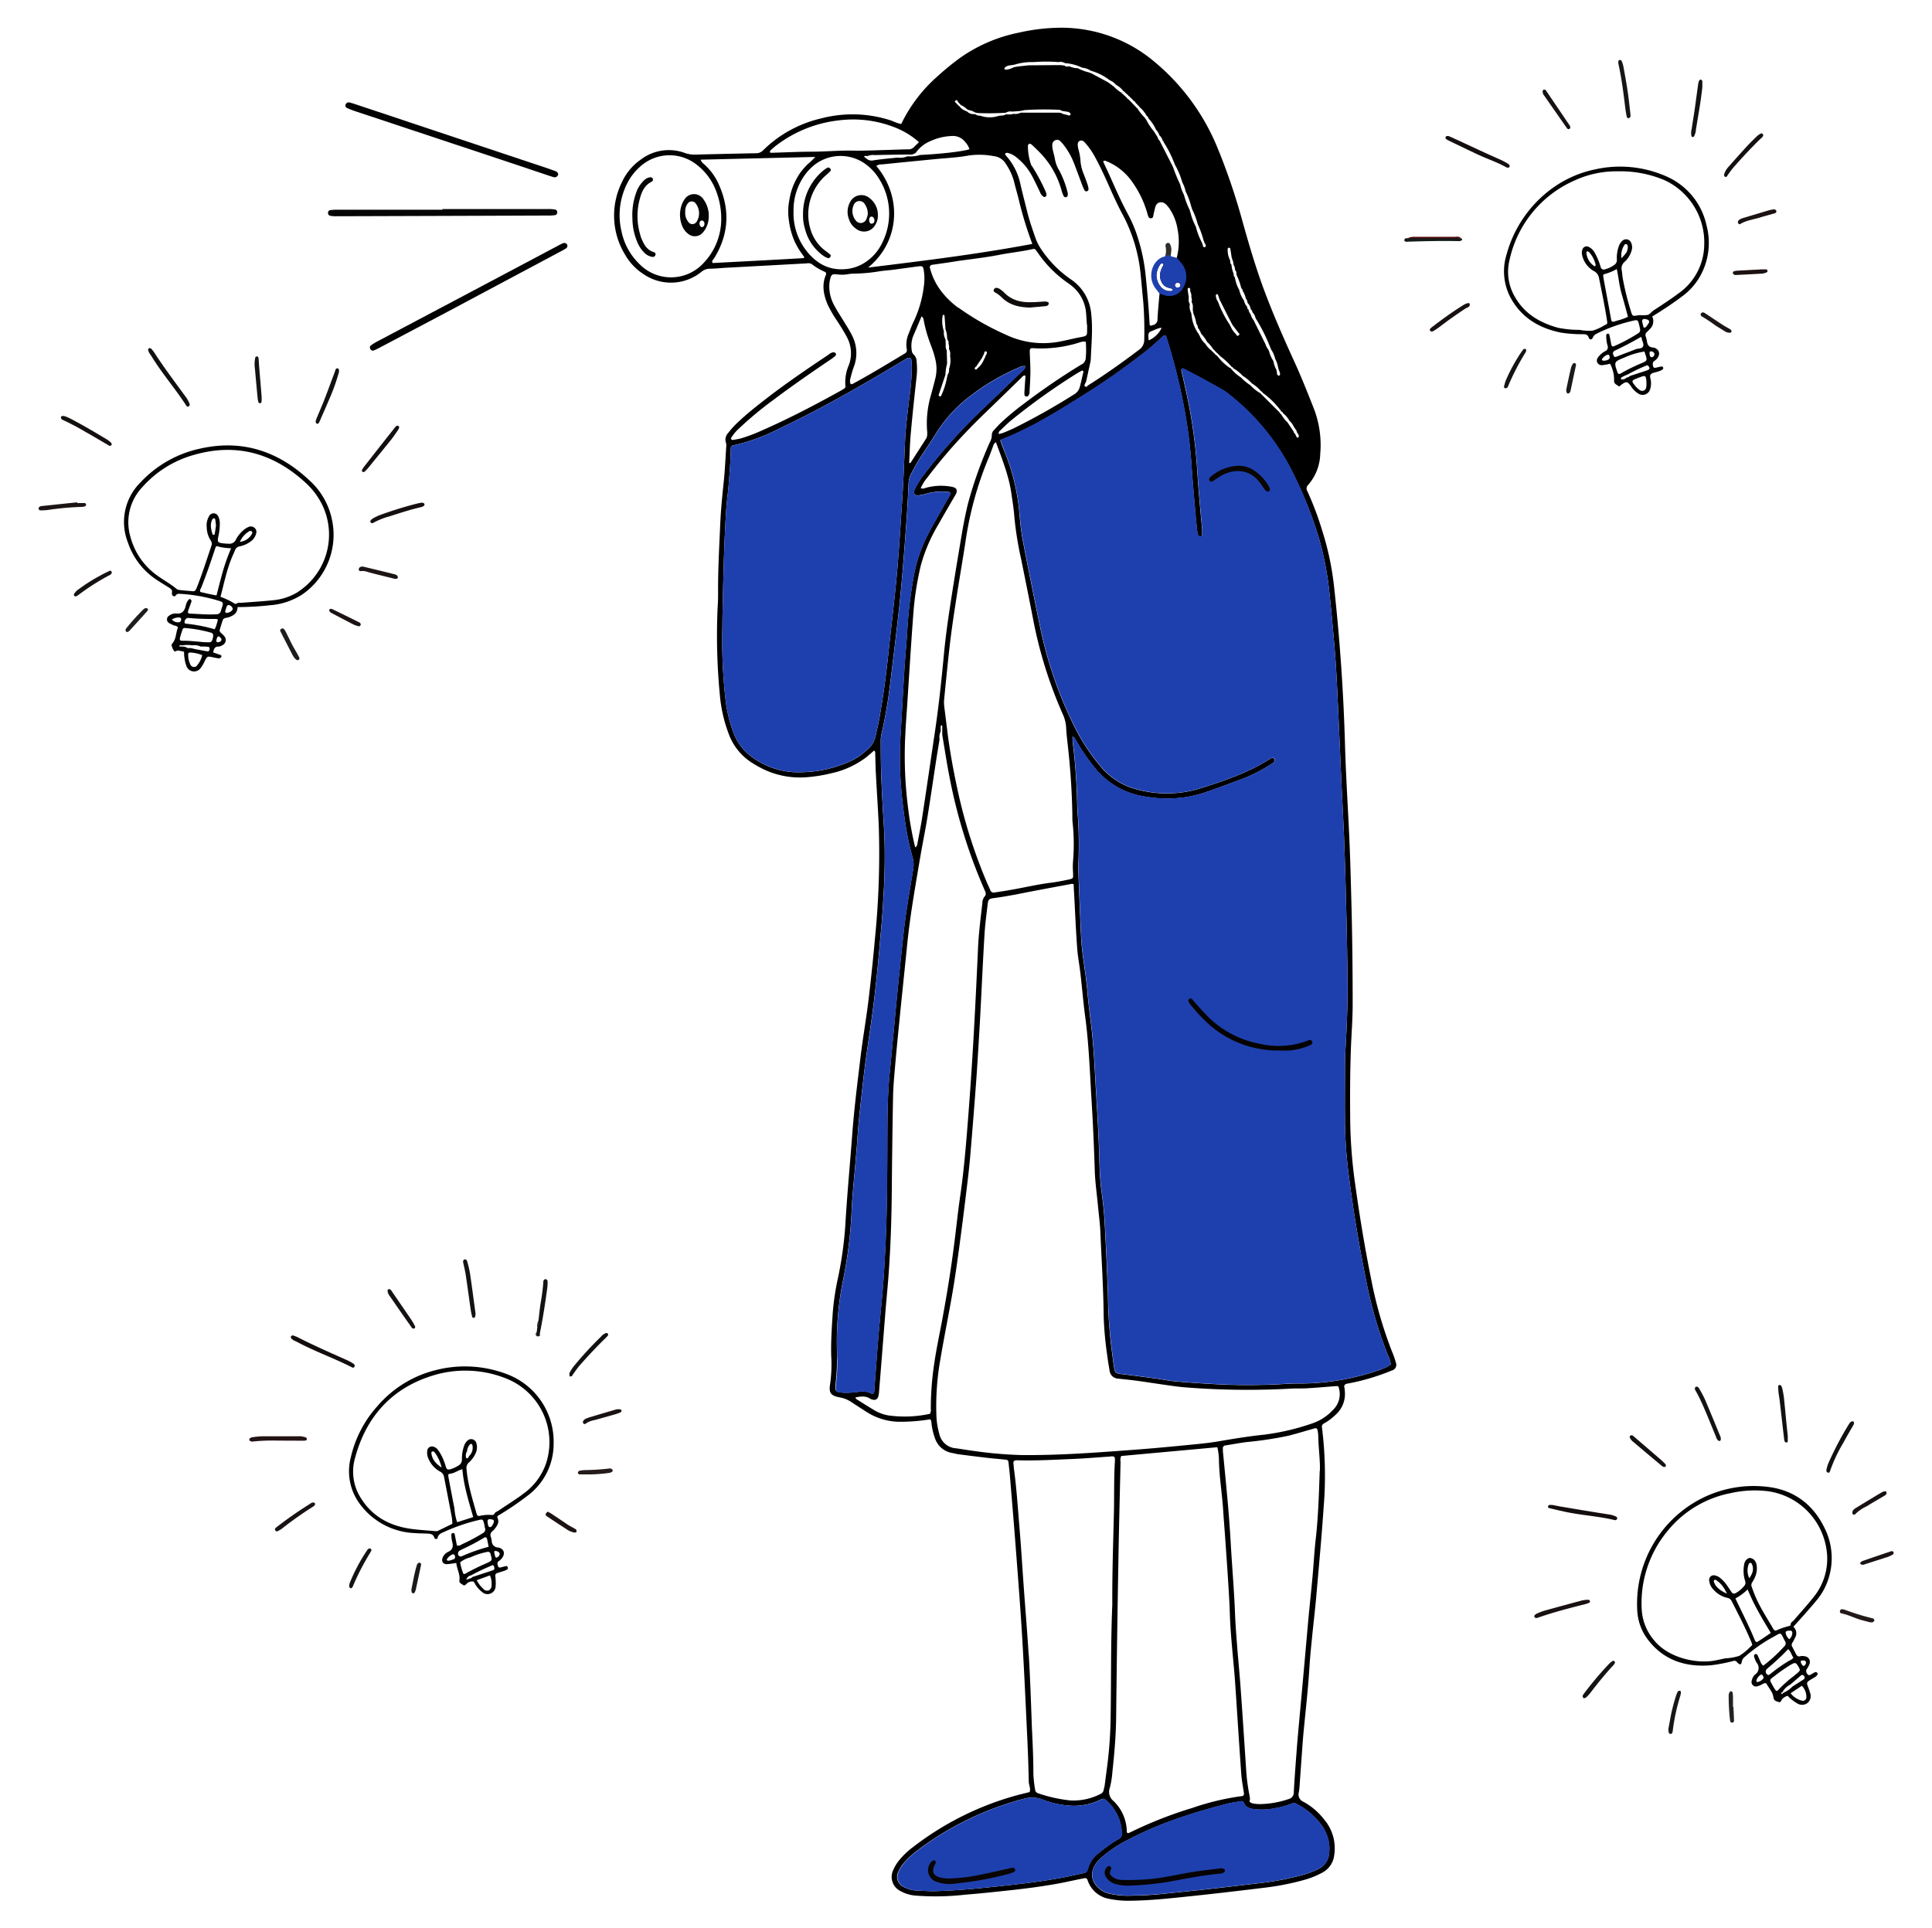 <svg xmlns="http://www.w3.org/2000/svg" data-name="Layer 1" viewBox="0 0 517 516"><g data-name="finding jobs"><path d="M373.53 364.65a20.47 20.47 0 00-.94-2.73A109.93 109.93 0 01367 342.7c-1.73-8.51-3.15-17.08-4.34-25.68a131.74 131.74 0 01-1.34-16.7c-.07-6.55-.06-13.11.18-19.66.14-3.93.47-7.85.47-11.79 0-9.38-.1-18.76-.36-28.15-.16-6-.31-12-.6-18-.38-7.93-.88-15.85-1.1-23.78q-.61-21-2.91-41.89a76.49 76.49 0 00-3.15-14.95 82.45 82.45 0 00-4-10.64 1.34 1.34 0 01.19-1.68 13 13 0 003.25-8.3 27.07 27.07 0 00-1.72-12.18c-1.65-4.16-3.29-8.33-5.15-12.4-3.1-6.77-6.08-13.58-8.63-20.58-2-5.57-3.67-11.26-5.28-17A168.45 168.45 0 00325.9 39.8a58.94 58.94 0 00-17.19-23.45 38.61 38.61 0 00-24.36-8.93 51.6 51.6 0 00-11.69 1.31 41.31 41.31 0 00-15.83 6.82c-2.12 1.55-4.14 3.21-6.1 5a40.22 40.22 0 00-9.56 12.63 10.57 10.57 0 01-2.52-.86 33.06 33.06 0 00-19-.61 32.51 32.51 0 00-15.39 8.46 2.56 2.56 0 01-2 .84q-8 .15-15.93.36a8.05 8.05 0 01-3-.41 12.37 12.37 0 00-11.78 1.69 14.94 14.94 0 00-5.13 6.12 20.1 20.1 0 00.86 19.41 15.14 15.14 0 005.12 5.31 12.94 12.94 0 0015.25-.7 3.52 3.52 0 012.23-.88c1.45 0 2.89-.17 4.34-.25l12.61-.68 9.09-.5a1.83 1.83 0 011.38.25 14.89 14.89 0 003.39 2 .59.59 0 01.31.85c-1.13 2.68-.62 5.26.43 7.82A32.11 32.11 0 00224.1 86c.84 1.34 1.72 2.67 2.45 4.07a9.12 9.12 0 01.62 7.59 11.53 11.53 0 00-.94 5.66.64.64 0 01-.34.68c-.29.19-.58.37-.88.54-6.87 3.8-13.82 7.46-21 10.6a43.93 43.93 0 01-5.79 2.2 20.37 20.37 0 01-2.23.4c-.26 0-.45-.33-.32-.57a11.65 11.65 0 012.27-2.67 93.52 93.52 0 018.75-7.28c5.07-3.81 10.28-7.43 15.56-11a9.76 9.76 0 001.3-1 .51.51 0 000-.74.83.83 0 00-.54-.21 2.55 2.55 0 00-1.28.64c-6 4-11.88 8-17.54 12.44-2.29 1.78-4.55 3.6-6.66 5.59a22.8 22.8 0 00-2.65 2.9 2.62 2.62 0 00-.61 2.68 2.47 2.47 0 01.07 1c-.21 3.17-.34 6.34-.68 9.5-.4 3.84-.78 7.69-.94 11.54-.25 5.86-.59 11.72-.56 17.59 0 1.38 0 2.76-.11 4.14a165.62 165.62 0 00.57 23.57 38.58 38.58 0 002.5 10.84 15.34 15.34 0 006.41 7.62 26 26 0 004 2.08A22.64 22.64 0 00215.86 208a39.67 39.67 0 006.32-1 23.89 23.89 0 009.54-4.28c.74-.6 1.46-1.23 2.17-1.85.4.24.31.61.32.94.06 1.73.07 3.45.17 5.17.24 4.62.56 9.23.77 13.85a227 227 0 01-1 30.18c-.3 3.36-.63 6.73-1 10.09-.32 3-.65 6-1.06 9-.55 4.1-1.25 8.18-1.75 12.28-.86 7.12-1.76 14.23-2.3 21.39-.61 8.12-1.38 16.22-1.85 24.35a100.16 100.16 0 01-2 14.12 67 67 0 00-1.34 9c-.25 3.93-.54 7.85-.41 11.79a37.71 37.71 0 01-.31 7.43c-.38 2.32.2 3.08 2.62 3.51a8 8 0 013 1.2q2.07 1.36 4.17 2.7a16.54 16.54 0 009.21 2.62 48.76 48.76 0 007.76-.66c.41.37.33.81.39 1.21a17 17 0 00.9 3.81 5.87 5.87 0 004.64 4c.54.09 1.07.26 1.62.33 2.53.33 5.06.65 7.59.94 1.65.2 3.3.32 4.94.5.75.09.84.19.92.87.13 1.24.28 2.47.38 3.71.57 6.87 1.15 13.74 1.67 20.62.58 7.64 1.18 15.27 1.63 22.91.53 9 .93 17.92 1.35 26.88.18 3.72.3 7.44.38 11.17 0 .94.6 1.84.21 2.81l-2.78.69a80.08 80.08 0 00-28.37 14 20.72 20.72 0 00-3.61 3.4 10.64 10.64 0 00-1.73 2.8 4.22 4.22 0 002 5.63 9.81 9.81 0 003.92 1.18 70.06 70.06 0 0013.43-.25c3.65-.28 7.28-.67 10.92-1.06 4.59-.49 9.17-1.06 13.72-1.88 2.37-.43 4.73-1 7.09-1.44a.7.7 0 01.94.52 7.41 7.41 0 005.84 5 25.4 25.4 0 006 .48c4.84-.06 9.64-.57 14.44-1.07 7-.72 14-1.54 21-2.4a70.33 70.33 0 0010.54-2.05 23.24 23.24 0 005-2 6 6 0 003.16-4.58A11.89 11.89 0 00354.4 487a17.71 17.71 0 00-5.62-4.82 2.11 2.11 0 01-1.21-2.55 19 19 0 00.23-2.26c.22-3 .42-5.92.64-8.88.12-1.65.23-3.3.39-4.95.55-5.76 1.22-11.52 1.57-17.31.14-2.34.37-4.67.6-7 .44-4.53 1-9.05 1.37-13.58.65-7.35 1.32-14.71 1.82-22.07a104.13 104.13 0 00-.42-21.47 1 1 0 01.57-1.2 14.43 14.43 0 003-2.23 7.47 7.47 0 002.52-6.49c0-.35-.07-.69-.13-1-.09-.54.23-.75.66-.87a4.11 4.11 0 01.61-.12 58.62 58.62 0 0011.44-3.43A1.56 1.56 0 00373.53 364.65zM328.94 66.3a.4.4 0 01.28.22c.13.74.23 1.48.35 2.22s.56 1.3.47 2a3 3 0 01.47 1.58.86.86 0 01.32.92.39.39 0 01.07.35A16.11 16.11 0 01332.13 77l.08.08 0 .09a.61.61 0 00.07.28 1.28 1.28 0 01-.07-.28.85.85 0 01.33.66 6.28 6.28 0 01.84 2.08h0a1.9 1.9 0 01.47 1.16 3 3 0 01.85 1.71.88.88 0 01.42.77h0a2.9 2.9 0 01.86 1.58 46.35 46.35 0 014 8 .34.34 0 01.11.32 6.92 6.92 0 011.14 2.57 6.82 6.82 0 01.81 2.49.43.43 0 01.1.36 5.63 5.63 0 01.37.93c.11.51-.07.79-.39.71s-.45-.44-.41-.79l-.11-.68h0a7.62 7.62 0 01-.85-2.44A8.39 8.39 0 01339.6 94a.31.31 0 01-.1-.3h0a4.81 4.81 0 01-.86-1.59q-1.58-3.19-3.16-6.39a4.31 4.31 0 01-.82-1.66 2 2 0 01-.54-1.19.75.75 0 01-.38-.78 3.23 3.23 0 01-.85-1.66 7.44 7.44 0 01-1.27-2.84 9.06 9.06 0 01-1.1-3.06.4.4 0 01-.08-.35.92.92 0 01-.31-.89 7.57 7.57 0 01-.58-2.44c-.38-.32-.33-.77-.38-1.2h0a6 6 0 01-.65-3A.35.35 0 01328.94 66.3zm-3.35 12.42a.37.37 0 01.32.15c.17.44.31.89.46 1.34l3.2 6.33a.28.28 0 01.14.28h0L331.35 89c.3.23.46.52.08.77s-.5 0-.61-.27h0a6.11 6.11 0 01-1.53-2.19.32.32 0 01-.14-.3h0a29.06 29.06 0 01-3.23-6.3 2.78 2.78 0 01-.56-1.71A.39.39 0 01325.59 78.72zm-.89 14.81a.44.44 0 01.36.43h0a.45.45 0 01.41.41h0a.5.5 0 01.43.43.46.46 0 01.44.37h0a19.35 19.35 0 013.25 3h0a.48.48 0 01.4.4h.06a11 11 0 012.5 2h0a13 13 0 012.5 2.07h0a9.81 9.81 0 012.44 2.1.46.46 0 01.39.41h.05a22.53 22.53 0 015 5 .55.55 0 01.4.43 6.3 6.3 0 011.7 2h0a4.61 4.61 0 011.21 1.68 1.38 1.38 0 01.28.4.32.32 0 01.17.33h0a.54.54 0 01.29.54.35.35 0 01.12.33 1.07 1.07 0 01.45.81.39.39 0 01-.23.45A.38.38 0 01347 117c-.13-.21-.21-.45-.32-.67a.31.31 0 01-.12-.28h0a.52.52 0 01-.35-.51 2.9 2.9 0 01-.27-.41L344.5 113a8.52 8.52 0 01-1.62-2.07h0v-.07a.52.52 0 01-.4-.42h0l-4.93-4.92h0l-.45-.38a11.36 11.36 0 01-2.52-2.06 13.43 13.43 0 01-2.5-2.07h0a9.76 9.76 0 01-2.43-2.1h0l-.43-.38h0a13.47 13.47 0 01-3.26-3h0l-.42-.45h0a.58.58 0 01-.44-.45.49.49 0 01-.41-.41.55.55 0 01-.43-.39A5.6 5.6 0 01322.55 92 5.7 5.7 0 01321 89.8a.25.25 0 01-.13-.28h0a10.05 10.05 0 01-2-5.09l-.12-.71a3.61 3.61 0 01-.35-2.35h0a2.17 2.17 0 01-.3-1.47c0-.14 0-.29 0-.44-.1-.65-.21-1.31-.29-2a.35.35 0 01.32-.42.35.35 0 01.37.36 5.82 5.82 0 010 .59h0a2.33 2.33 0 01.29 1.46 2.54 2.54 0 01.09 1.42h0a2.33 2.33 0 01.32 1.46v.45a.49.49 0 00-.12.25l.12-.25c0 .37.1.74.14 1.11a10 10 0 01.8 2.77.55.55 0 000 .26 1 1 0 010-.26.79.79 0 01.31.65.25.25 0 01.09.3 1.88 1.88 0 00.29.52.28.28 0 01.13.32.56.56 0 01.29.53.33.33 0 01.15.31A10 10 0 01323 91.48 9.28 9.28 0 01324.7 93.53zm-55.9-75.3c.52-.71 1.32-.72 2.08-.82l.64-.12a15.67 15.67 0 015.09-.67h0a41.38 41.38 0 016.68 0 2.2 2.2 0 011.69.28h0a12.42 12.42 0 014.62 1.22h0A4.79 4.79 0 01292 19h0a.36.36 0 01.37.07 14.48 14.48 0 014.6 2.41 4.3 4.3 0 011.69 1.23 6.22 6.22 0 012 1.71.47.47 0 01.39.41.52.52 0 01.46.42.47.47 0 01.44.41.45.45 0 01.42.4.44.44 0 01.41.41.45.45 0 01.42.42 1.3 1.3 0 01.8.82h0a.45.45 0 01.4.44.55.55 0 01.43.41A8.35 8.35 0 01306.85 31h0a1.07 1.07 0 01.5.72h0a10.21 10.21 0 012 3 3.89 3.89 0 01.91 1.52h0a2.31 2.31 0 01.82 1.32h0a.48.48 0 01.3.47 29.64 29.64 0 013 6h0a20.84 20.84 0 012 4.77 8.69 8.69 0 01.89 2.42 20.63 20.63 0 011.55 4.23.33.33 0 01.09.35 21.2 21.2 0 011.6 4.18 28.23 28.23 0 011.63 4.57.44.44 0 01.12.35h0a3.43 3.43 0 01.37.64c.08.24.08.54-.25.6s-.45-.16-.49-.44l-.18-.64A18.49 18.49 0 01320 60.65h0a17.07 17.07 0 01-1.5-4 .37.37 0 01-.09-.35h0a21.55 21.55 0 01-1.59-4.18h0a10.78 10.78 0 01-1-2.74h0a41.93 41.93 0 01-1.93-4.71l-3.57-7a1.46 1.46 0 01-.52-.9l-1-1.6a15 15 0 01-2-3l-.51-.73a12.8 12.8 0 01-2-2.56h0V28.9a.49.49 0 01-.4-.43.55.55 0 01-.41-.43.68.68 0 01-.5-.55.5.5 0 01-.42-.41h0a.53.53 0 01-.42-.42h0a1 1 0 01-.67-.63.51.51 0 01-.42-.41.43.43 0 01-.42-.38.6.6 0 01-.48-.39 9.84 9.84 0 01-2.11-1.7h0L296.48 22l-4.59-2.46h0a.33.33 0 01-.34-.13 12.14 12.14 0 01-3.13-1.15 5.23 5.23 0 01-2.16-.48h0l-.61 0a.67.67 0 01-.76-.23l-1.1-.13h-.52l-8 .06-2.77.3-1.19.21a5.16 5.16 0 01-2.09.65 1.72 1.72 0 01-.4-.31l.4.31C268.94 18.61 268.7 18.63 268.8 18.23zm41.67 58.33a5 5 0 01-1-2.88 5.42 5.42 0 011.08-3 .6.6 0 01.52-.18c.31.11.32.39.15.66a5.43 5.43 0 00-.74 1.91 3.75 3.75 0 00.35 2.4A2.79 2.79 0 00312.64 77a9.89 9.89 0 011 .28.41.41 0 01.16.33.37.37 0 01-.23.27A3.19 3.19 0 01310.47 76.56zm.37 11.23a7 7 0 01-3.44 3.31c-.32-2.53.11-2.13 1.69-2.88a10.39 10.39 0 011.36-.47A1.36 1.36 0 01310.84 87.79zm2.29-19.53c-.23-.62 0-1.34-.51-2.09a5 5 0 01-.7 2.69c-3.79 2.63-4.16 4.39-1.8 8.54a1.14 1.14 0 01.17 1.15c-.19 2.26-.43 4.52-.54 6.79A1.53 1.53 0 01308.51 87l-.55.17c-.4-.12-.32-.43-.34-.67-.23-4.34-.63-8.65-1.07-13a49.05 49.05 0 00-2.07-9.88 34.8 34.8 0 00-2.63-6.27c-1.57-2.91-2.93-5.91-4.27-8.93-.77-1.75-1.6-3.48-2.38-5.2.26-.32.53-.22.78-.12a15.53 15.53 0 017 5.58A27.39 27.39 0 01307 57a8.57 8.57 0 00.31 1 .68.68 0 00.65.42.58.58 0 00.61-.45c.11-.47.18-.94.3-1.41.24-.92.34-2.09 1.37-2.37 1.25-.34 2 .68 2.67 1.56a13.69 13.69 0 012.19 5.52 17.19 17.19 0 01-.22 7.78C314 69.44 313.51 69 313.13 68.26zm-22 34.85c-.16.31-.4.54-.74.32s-.12-.48-.05-.72a1.87 1.87 0 01.28-.49q.55-2.52 1.09-5a6.06 6.06 0 00.18-1c.14-4.06.59-8.1.12-12.18a12.37 12.37 0 00-5.46-9.29 29.94 29.94 0 01-7.82-7.89 13.67 13.67 0 01-1.62-3.1c-.84-2.41-1.67-4.81-2.28-7.29S273.55 51.49 273 49a16.46 16.46 0 00-3.87-7.43 1.42 1.42 0 01-.18-.39c.29-.44.72-.25 1.06-.16a5.57 5.57 0 012 1.1 15.86 15.86 0 014.3 5.23c.71 1.34 1.35 2.72 2 4.07a2.37 2.37 0 001 1.26.54.54 0 00.39 0c.15-.11.35-.3.34-.45a2.66 2.66 0 00-.24-1 50 50 0 00-3.61-6.73 1.77 1.77 0 01-.24-.34 15 15 0 01-.88-5.05c0-.62.51-.83 1-.41s1.19 1.13 1.78 1.71a23.42 23.42 0 016.28 10.76 6.67 6.67 0 00.53 1.34.64.64 0 00.52.28.6.6 0 00.54-.53 1.55 1.55 0 000-.61 25.11 25.11 0 00-2.25-6 8.64 8.64 0 01-1.17-3.06c-.15-.88-.42-1.74-.6-2.61a4.62 4.62 0 01-.11-1.23 1.31 1.31 0 01.9-1.26 1.17 1.17 0 011.31.36 11.66 11.66 0 011.08 1.25 19.71 19.71 0 012.57 4.7c.71 1.86 1.4 3.74 2.1 5.61a14.38 14.38 0 00.66 1.51.55.55 0 00.71.24.58.58 0 00.36-.66 5.51 5.51 0 00-.28-1.2c-.31-.92-.65-1.82-1-2.72a11 11 0 01-.88-3.77 16.94 16.94 0 00-.57-3c-.15-.75-.36-1.74.34-2.09.88-.45 1.45.49 2 1.1a20.17 20.17 0 012.36 3.63c1.54 2.85 2.85 5.81 4.16 8.77 1 2.21 2 4.37 3.17 6.5a42.71 42.71 0 014.68 16c.24 2.33.43 4.67.67 7a100.58 100.58 0 01.27 10.12 3.2 3.2 0 01-1.41 2.78c-4.4 3.33-8.89 6.52-13.55 9.47zm-4 130.66c.1 1.3.08 1.35-1.25 1.63-1.55.33-3.11.64-4.68.83-3.76.47-7.45 1.38-11.18 2-1.28.23-2.58.42-3.87.61a.94.94 0 01-1.15-.62c-.31-.77-.69-1.51-1-2.27a136.49 136.49 0 01-7.67-24.18c-1.08-4.92-2-9.85-2.67-14.85-.33-2.67-.67-5.33-1-8a8.9 8.9 0 010-1.86c.52-5.14 1-10.29 1.62-15.42.48-4 1.09-7.92 1.7-11.87.75-4.84 1.59-9.66 2.34-14.49a92.27 92.27 0 016.12-22.47c.49-1.13.9-2.31 1.33-3.47a1.61 1.61 0 01.74-1c1.61 4.44 3.39 8.78 4.09 13.45.33 2.25.7 4.5.86 6.77a91.13 91.13 0 001.78 11q1.69 8.29 3.31 16.62a116.89 116.89 0 007.87 25 9.77 9.77 0 01.88 3.57c.07 1.58.27 3.16.44 4.73.7 6.24 1.13 12.5 1.22 18.78 0 .76 0 1.52.11 2.27a54.31 54.31 0 01.06 10.12A18.88 18.88 0 00287.17 233.77zm2.26-136.23a180.22 180.22 0 00-15.21 10.36A72.57 72.57 0 00268 113c-.7.66-1.36 1.37-2 2.1a1.77 1.77 0 00-.59 1.28 3.91 3.91 0 01-.55 2 113.38 113.38 0 00-5.76 16.13c-.79 3.15-1.38 6.33-1.91 9.52-1.1 6.53-2.18 13.06-3.16 19.6-.58 3.89-1.1 7.78-1.46 11.7-.64 6.73-1.34 13.45-2.33 20.13-1.16 7.78-2.28 15.55-3.47 23.32-.36 2.39-.86 4.75-1.3 7.12a1 1 0 01-.57.86 89.12 89.12 0 01-1.79-9.71 109.65 109.65 0 01-.84-20.65c.1-2.41.3-4.81.46-7.22.55-8.33 1.05-16.66 1.68-25a81.17 81.17 0 012-12.86 43.58 43.58 0 014.72-11c1.41-2.53 2.88-5 4.33-7.52a7.28 7.28 0 00.4-.72q.62-1.42-1-1.77a15.12 15.12 0 00-7.17.26 1.71 1.71 0 01-1.31.08 11.86 11.86 0 011.82-2.91q4.06-5.36 8.63-10.31c2.48-2.69 5.07-5.27 7.7-7.8 2.94-2.82 5.84-5.68 8.76-8.51.28-.27.47-.73 1.13-.58-.09 1.33-.19 2.67-.26 4a5.61 5.61 0 000 1.23.64.64 0 00.47.36.71.71 0 00.53-.21 1.61 1.61 0 00.35-1.16c.1-1.79.22-3.58.22-5.37s-.12-3.58-.17-5.37c0-.66.21-.9.85-.84a33.9 33.9 0 0012.45-1.53 3.26 3.26 0 011.69-.19 24.58 24.58 0 010 4.29A2.06 2.06 0 01289.43 97.54zm.48 2.16c-.29 1.27-.57 2.54-.9 3.8a3.27 3.27 0 01-1.57 2.06 177.44 177.44 0 01-16 9c-1 .48-2 .89-3 1.3a10.17 10.17 0 01-1.15.29 1 1 0 01.47-1c.95-.9 1.87-1.83 2.88-2.66a173.72 173.72 0 0117.78-12.68c.41-.25.84-.46 1.2-.66A.46.46 0 01289.91 99.7zm-26.48-5.3h0a.38.38 0 01.53-.35.55.55 0 01.18.45 1.23 1.23 0 01-.26.49l-.27.69a.72.72 0 01-.2.36 5.91 5.91 0 01-1.73 2.48 1.55 1.55 0 01-.24.27.36.36 0 01-.5 0c-.18-.17 0-.34.06-.48a1.11 1.11 0 01.28-.24L262.64 96l.3-.48a.35.35 0 01.15-.35c.09-.17.17-.34.25-.51A.27.27 0 01263.43 94.4zm-6.92-12A23 23 0 01252 78.1a17.08 17.08 0 01-3.11-6.25c-.18-.65 0-.88.64-1 2.25-.32 4.5-.62 6.75-1 3.75-.53 7.53-.94 11.24-1.67 3-.59 6-.86 8.95-1.55a.65.65 0 01.71.29c.21.27.41.54.61.83a31.36 31.36 0 008 8 15.32 15.32 0 011.61 1.28 10.36 10.36 0 013.25 6.95c.09 1 .13 1.93.2 2.89h.06c0 .48 0 1 0 1.45 0 1.4 0 1.58-1.55 1.87-2.09.38-4.15.93-6.26 1.31a23.32 23.32 0 01-13.9-1.91A71.4 71.4 0 01256.51 82.36zm-3.45 17.41a13.22 13.22 0 01.42-2.49l-.09-3.54h0a2.49 2.49 0 01-.28-1.42l0-.43L253 90.78a3.45 3.45 0 01-.4-2.11 8.49 8.49 0 01-.34-4.24c0-.08.19-.22.23-.2s.25.17.26.26c.1 1.23.18 2.46.27 3.69a5.45 5.45 0 01.4 2.07l.12.7a1 1 0 01.27 1 2.6 2.6 0 01.12 1.41h0a2.83 2.83 0 01.31 1.89 6.78 6.78 0 01-.28 3.46h0a2.26 2.26 0 01-.41 1.63c0 .23-.09.47-.14.7a19 19 0 01-1.57 4.87.23.23 0 01-.33.15c-.2-.07-.39-.15-.3-.42q.91-2.73 1.82-5.46A.39.39 0 01253.06 99.77zm-4.91 16.16a2.38 2.38 0 01-.48 1.72l-4 6.22-.34 0c.14-2.66.2-5.33.44-8 .46-5.07 1-10.13 1.56-15.2a18.34 18.34 0 000-3.92 2.6 2.6 0 00-.75-1.87 1.71 1.71 0 01-.57-1.26 7.34 7.34 0 01.45-3.85c.74-1.7 1.45-3.41 2.18-5.13a1.13 1.13 0 01.56.92 38.9 38.9 0 002 6.93 27 27 0 011.16 3.74 10.72 10.72 0 010 4.91c-.37 1.47-.75 2.93-1.15 4.39A26.63 26.63 0 00248.15 115.93zM232.29 71.61c8.59-7 9.15-19 2.21-27.19A2.26 2.26 0 01236 44c4.66-.48 9.33-.93 14-1.39 3.09-.31 6.21-.43 9.25-1a20.75 20.75 0 016.77.19 4.22 4.22 0 013.15 2.07 15.62 15.62 0 012.17 4.66c.37 1.54.82 3.06 1.21 4.59a98 98 0 003.7 12.16C261.76 68 247.2 69.79 232.29 71.61zm83 4.08a.66.66 0 01.58.74A.79.79 0 01315 77a.73.73 0 01-.59-.74A.72.72 0 01315.26 75.69zM255.67 26.93c.36-.27.59-.05.68.33h0c.27.29.53.58.8.86a5.44 5.44 0 011.72 1.2h0a.45.45 0 01.36.14 4.5 4.5 0 011.7.64h0l.77.15a66.65 66.65 0 007.48-.09h0a2.24 2.24 0 011.64-.29l2.44-.19a5.55 5.55 0 011-.22 80.37 80.37 0 018.78-.09 1.79 1.79 0 011.16.31h0l1.14.19a1.57 1.57 0 011.1.46.4.4 0 010 .37c0 .09-.19.15-.31.2a.23.23 0 01-.2 0c-.61-.31-1.37-.22-1.94-.67l-.65-.08-8.41 0h0l-1 0-.83 0h0a2.82 2.82 0 01-1.85.31 5.2 5.2 0 01-2.08.12h0c-.6.5-1.37.26-2 .45a7.54 7.54 0 01-4.65 0h0c-.47-.14-1 0-1.42-.42l-.52-.07h0a2.35 2.35 0 01-1.83-.75.26.26 0 01-.28-.11 3.21 3.21 0 01-1.72-1.24.51.51 0 01-.39-.43c-.24 0-.33-.18-.41-.37a.69.69 0 01-.17-.1C255.58 27.39 255.4 27.13 255.67 26.93zm-1 9.47a4.09 4.09 0 013.61 1.6 5 5 0 011.14 1.93c-1.59.58-7.71 1.29-13.2 1.54a8.36 8.36 0 01-3.33.35h0a5.54 5.54 0 01-2.79.36l.06-.11s0 .07-.06.11c-2.17.24-4.35.39-6.5.76-1.07.18-1.63-.41-2.3-.94-.1-.07 0-.27.2-.28a5.87 5.87 0 01.59.05h0a4.11 4.11 0 012-.27c3-.07 6-.11 9.08-.15a2.41 2.41 0 001.92-.5h0a8.92 8.92 0 013.8-3.05A15 15 0 01254.68 36.4zm-48.54 3.9c.51-.46 1-.93 1.57-1.35a33.73 33.73 0 0116.87-6.75A30.42 30.42 0 01239 33.92a21.38 21.38 0 016.92 4.13c-.53.52-.94.88-1.3 1.28a2 2 0 01-1.47.64c-1.93 0-3.86.12-5.79.16-3 .08-6.07.24-9.1.18-3.59-.08-7.17.27-10.75.28s-7.17.18-10.76.29a2.8 2.8 0 00-.41 0c-.17 0-.29 0-.3-.22A.53.53 0 01206.14 40.3zM188.27 70.39a11.81 11.81 0 01-17.18.25 16.88 16.88 0 01-4.78-8.74 18.75 18.75 0 011.45-12.67 14.8 14.8 0 013.33-4.44 11.69 11.69 0 0115.32-.73 15.92 15.92 0 015.29 7.24A20.38 20.38 0 01193 58.81 17 17 0 01188.27 70.39zM215.13 69a.3.3 0 01-.16.08c-8.11.48-16.22.89-24.28 1.31-.31-.64.16-.88.36-1.19 4.19-6.72 4.35-13.62.92-20.67A16.2 16.2 0 00188.48 44a2.72 2.72 0 01-1-1.27L218.16 42a19.88 19.88 0 01-2.09 2 24 24 0 00-1.76 2 18.31 18.31 0 00-1.49 2.48 16.78 16.78 0 00-1 2.48 19.35 19.35 0 00-.6 2.61 15.67 15.67 0 00-.12 5.35 19.64 19.64 0 00.49 2.63 20 20 0 00.91 2.74 18.63 18.63 0 001.25 2.38c.46.75 1 1.46 1.49 2.17A1.1 1.1 0 01215.13 69zm.86-1.64a16.32 16.32 0 01-3.64-10.88 16.07 16.07 0 013.34-10.08 14.2 14.2 0 012.5-2.46 11.39 11.39 0 0112.46-.66 13.39 13.39 0 014.52 4.46A17.4 17.4 0 01236 65.13 12.48 12.48 0 01231.83 70a11.14 11.14 0 01-5.35 2C222 72.46 218.69 70.64 216 67.38zm11.53 34.09c.3-1.13.57-2.27 1-3.37a10.34 10.34 0 00-.56-8.4c-.71-1.41-1.59-2.73-2.41-4.09-.71-1.18-1.49-2.31-2.13-3.53a10.77 10.77 0 01-1.48-4.68 9 9 0 01.11-2.26c.37-1.71.52-1.86 2.19-1.66a9.55 9.55 0 002.67-.08 9.21 9.21 0 011.65-.15 45.43 45.43 0 007-.66c1.09-.15 2.19-.22 3.28-.36 2.32-.3 4.64-.63 6.95-.93 1-.13 1.24 0 1.4 1a14.34 14.34 0 010 4.53 30.47 30.47 0 01-2.62 9.09c-.51 1-.92 2.14-1.35 3.23a7.5 7.5 0 00-.59 4.23 1 1 0 01-.48 1.22c-4.66 2.8-9.3 5.63-14.08 8.21a1.08 1.08 0 01-.41 0A1.79 1.79 0 01227.52 101.47zm7.71 91.22c-.29 1.56-.66 3.1-1 4.65a6.78 6.78 0 01-2.41 3.52 16 16 0 01-4.65 3.06 33.39 33.39 0 01-15.12 2.73 21 21 0 01-10.9-4.09 13.91 13.91 0 01-4.83-6.33 37.41 37.41 0 01-2.1-8.41 138.18 138.18 0 01-.91-19.82c0-3.18.1-6.35.16-9.52.18-7.31.38-14.62.85-21.92.14-2.13.44-4.25.63-6.38s.32-4 .45-6c.08-1.37.11-2.75.16-4.13a.79.79 0 01.7-.86 50.62 50.62 0 0012.21-4.45c11-5.21 21.52-11.21 31.93-17.45.77-.46 1.54-.93 2.32-1.37a.74.74 0 011.18.62 16.56 16.56 0 01.1 1.86 61.82 61.82 0 01-.66 8c-.45 4-1 7.93-1.16 11.94-.24 5.51-.44 11-.82 16.53-.45 6.6-.83 13.21-1.45 19.81s-1.41 13-2.11 19.53C237.15 180.44 236.35 186.59 235.23 192.69zm-9.75 180c-1.83-.06-2.07-.46-1.91-2.13a50.56 50.56 0 00.4-6.4c0-.82 0-1.65 0-2.48a83.29 83.29 0 011.47-18.31 118.78 118.78 0 002.44-19.27c.19-4.2.64-8.39 1-12.58.18-2.2.4-4.39.54-6.6.34-5.3 1-10.57 1.57-15.84.81-7.2 2.06-14.34 2.92-21.52.54-4.52 1-9.05 1.39-13.58s.87-9.07 1.07-13.62a163.68 163.68 0 00.27-17.16c-.3-5-.61-10.06-.81-15.09-.14-3.38-.13-6.76-.15-10.14a7.62 7.62 0 01.23-1.63 127.89 127.89 0 002.3-13.44c.8-6.51 1.59-13 2.32-19.52.4-3.49.68-7 1-10.5q.6-7.32 1.12-14.65c.2-3 .35-5.92.49-8.88a5.68 5.68 0 01.59-2.37 53.41 53.41 0 013.31-5.72q1.68-2.49 3.26-5a37.23 37.23 0 019.59-10.46 57.65 57.65 0 0112.65-7.38 3.34 3.34 0 011.74-.46c.17.86-.59 1.15-1 1.59q-4.89 4.77-9.84 9.47a149.88 149.88 0 00-15.94 17.65 23 23 0 00-2.75 4.36c-.45 1 0 1.68 1.1 1.54a19.47 19.47 0 002.62-.59 14.56 14.56 0 015.34-.31c.42 0 .63.36.45.69-.29.55-.62 1.08-.92 1.62-1.73 3.14-3.58 6.21-5.21 9.4a39.53 39.53 0 00-3.64 10.95 119 119 0 00-1.72 14.58c-.2 3.3-.53 6.6-.74 9.9-.38 6.06-.7 12.12-1.06 18.18a95.19 95.19 0 000 11.58c.26 4.07.72 8.1 1.34 12.13a71.33 71.33 0 001.87 8.68 7.39 7.39 0 01.18 3.27c-.6 3.67-1.23 7.34-1.78 11q-.6 4-1 8-.83 7.61-1.57 15.22c-.35 3.5-.65 7-1 10.51-.29 3.09-.57 6.18-.89 9.27-.45 4.39-.61 8.8-.65 13.22-.06 8.21 0 16.42-.22 24.63-.12 5.79-.41 11.59-.79 17.37-.37 5.43-1 10.85-1.44 16.28-.37 4.33-.66 8.66-1 13 0 .42-.05.83-.09 1.24-.07.56-.36.77-.83.52a5.37 5.37 0 00-3.42-.41A25.81 25.81 0 01225.48 372.71zM250 364.89a82.45 82.45 0 00-.92 12.16 2.19 2.19 0 01-.22 1.31 31.93 31.93 0 01-11 .45 10.93 10.93 0 01-4-1.48c-1.6-.94-3.17-1.95-4.74-2.94-.09-.05-.1-.21-.2-.42 1.37-.26 2.69-.48 3.95.35a2.43 2.43 0 00.77.27 1.09 1.09 0 001.33-.7 5.57 5.57 0 00.26-1.41c.6-7.35 1.17-14.71 1.76-22.06.26-3.16.58-6.32.81-9.48.53-7.36.77-14.74.84-22.12q.1-12.72.34-25.44c.06-2.83.34-5.65.58-8.46.33-3.85.72-7.69 1.1-11.53.3-3.09.62-6.18.94-9.26.35-3.5.73-7 1.07-10.49.44-4.54 1.06-9 1.79-13.53q.94-5.82 1.95-11.62c.58-3.32 1.26-6.63 1.8-10 .83-5.11 1.57-10.22 2.35-15.33.28-1.77.58-3.53.87-5.3a3.48 3.48 0 01.3-2.11c0-.28 0-.55 0-.83a2.26 2.26 0 010-.58c0-.11.15-.2.23-.3a1.46 1.46 0 01.18.35 3.84 3.84 0 010 .59l0 .82c0 .27 0 .55 0 .83.68 4 1.27 8 2.08 12a141.27 141.27 0 009.24 29.52c.3.66.57 1.21-.05 1.86a2.93 2.93 0 00-.54 1.75c-.47 4.11-1 8.21-1.17 12.35-.39 8.68-.81 17.36-1.32 26q-.69 11.56-1.63 23.11c-.48 5.77-1 11.54-1.86 17.27-.53 3.69-.92 7.39-1.38 11.09-.83 6.77-1.89 13.51-3.12 20.22C251.61 356.21 250.64 360.52 250 364.89zm25.27 78c-.41-6.75-1-13.48-1.46-20.23-.33-4.6-.6-9.22-1-13.82-.44-5.36-.79-10.73-1.52-16.07 0-.41-.08-.82-.1-1.23s.14-.71.71-.74h.42c4.9.15 9.79-.16 14.68-.35 3.24-.13 6.47-.42 9.71-.63.27 0 .55-.07.82-.08.57 0 .79.15.82.66 0 .21 0 .42 0 .62-.29 4.62-.16 9.24-.27 13.86-.19 8.14-.48 16.28-.43 24.54-.44 10.22-.27 20.57-.46 30.92a110.82 110.82 0 01-1 13c-.2 1.51-.38 3-.59 4.51-.06.41-.2.81-.27 1.21a1.42 1.42 0 01-.87 1.05 15.84 15.84 0 01-8 1.72 38.45 38.45 0 01-8.66-1.92 1.12 1.12 0 01-.82-1.06 33.32 33.32 0 01-.45-4.11c0-4.14-.19-8.28-.4-12.41C275.9 455.8 275.69 449.32 275.3 442.85zm24.76-53.24l25.72-2.35a15.06 15.06 0 01.44 3.58c.09 4.42.84 8.79 1.12 13.19.18 2.75.41 5.5.6 8.26.25 3.57.51 7.15.73 10.73.18 2.89.37 5.78.46 8.68.16 5.31.76 10.59 1.21 15.88.19 2.13.31 4.26.46 6.4.46 6.95.9 13.9 1.4 20.85.12 1.64.45 3.27.69 4.91.08.59-.06.84-.54.89a67.71 67.71 0 00-13.24 3.16 109.82 109.82 0 00-16.51 6.48c-.24.12-.49.21-.66.28-.51-.12-.38-.46-.39-.69A11.53 11.53 0 00298 482a3.11 3.11 0 01-1-3.59 24.47 24.47 0 00.68-4.28c.53-4.87.95-9.74 1-14.65q.22-20.28.58-40.56c.15-9.25.39-18.49.6-27.73A2.48 2.48 0 01300.06 389.61zm-9 110.64a1.28 1.28 0 01-1.14 1c-2.15.46-4.3 1-6.47 1.35-5.5 1-11 1.62-16.6 2.21-5.35.57-10.7 1.09-16.91 1.27-1 0-2.75-.08-4.55-.16a8.26 8.26 0 01-3.56-1 2.93 2.93 0 01-1.43-4 9.31 9.31 0 011.81-2.75 22.21 22.21 0 013.2-2.93 81.68 81.68 0 0128.64-13.91 7.83 7.83 0 014.83.17 24.23 24.23 0 008.26 1.72 16.45 16.45 0 007.21-1.55c1-.5 1.16-.44 2 .39a12.35 12.35 0 013.73 7c.05.41.09.82.14 1.23a1.69 1.69 0 01-.95 1.87 27.57 27.57 0 00-2.61 1.68c-.95.68-1.88 1.4-2.77 2.15A7.71 7.71 0 00291.07 500.25zm63.24-10.8a10.22 10.22 0 011.4 6.36 5 5 0 01-2.81 4.29 23.49 23.49 0 01-4.63 1.73 75.89 75.89 0 01-10.76 2.05c-7 .84-14 1.67-20.95 2.37-4.39.44-8.78 1-13.2 1a23.11 23.11 0 01-6.37-.48 6.52 6.52 0 01-3.76-2.38 4.46 4.46 0 01-.5-4.69 7 7 0 011.85-2.45 33.36 33.36 0 016.62-4.57 95.68 95.68 0 0114.23-6.13c4.16-1.48 8.41-2.65 12.67-3.78 1.26-.33 2.56-.52 3.85-.74a.78.78 0 011 .52c.39 1 1.31 1.32 2.29 1.52a17 17 0 006.16-.23 22.25 22.25 0 004.38-1.22 1.23 1.23 0 011.16.08A18.87 18.87 0 01354.31 489.45zm-1.12-95.8c-.22 6.84-.42 12.56-1.07 18.26-.39 3.43-.56 6.87-.88 10.31-.33 3.64-.73 7.27-1.07 10.91-.37 4.05-.71 8.1-1.08 12.16q-.73 8.13-1.48 16.27c-.17 1.93-.35 3.85-.5 5.77-.31 4.06-.63 8.12-.85 12.18a1.82 1.82 0 01-1.45 1.93 25 25 0 01-7.71 1.33 12.74 12.74 0 01-1.85-.18 1.71 1.71 0 01-.72-.37c-.26-.22 0-.5 0-.75a6.93 6.93 0 00-.12-1 50.82 50.82 0 01-.93-7.38c-.48-7.16-.94-14.32-1.46-21.47-.29-4.06-.7-8.11-1-12.16-.2-2.48-.38-5-.48-7.44-.23-6.27-.79-12.53-1.14-18.79q-.36-6.3-.94-12.59t-1.18-12.35c0-.21 0-.41 0-.62a.72.72 0 01.65-.88c1.83-.3 3.67-.63 5.51-.89a99.25 99.25 0 0011.24-1.68c2.4-.6 4.77-1.34 7.15-2 .39-.11.68 0 .76.4a7.5 7.5 0 01.2 1.23C352.8 387.47 353.33 391.11 353.19 393.65zm3.45-16.27a13.26 13.26 0 01-5.52 3.53 63.08 63.08 0 01-12.87 3c-4.11.42-8.19 1.1-12.27 1.8-2.65.45-5.34.69-8 .95-4.53.44-9.07.88-13.6 1.22-10.32.77-20.64 1.58-31 1.48A111.07 111.07 0 01260 388.21c-1.43-.19-2.86-.45-4.3-.63a4.87 4.87 0 01-4.34-3.85 20.08 20.08 0 01-.77-4.68 70.83 70.83 0 011.05-15.25c1-6 2.23-11.92 3.25-17.9.72-4.21 1.31-8.45 1.88-12.69.69-5.12 1.33-10.26 1.95-15.39.35-2.88.69-5.75.93-8.64q.83-9.8 1.56-19.6c.38-5.3.69-10.6 1-15.9.43-7.86.77-15.72 1.24-23.57.16-2.75.54-5.49.86-8.23.13-1.12.36-1.37 1.59-1.53 2-.25 4.08-.63 6.11-1 4.94-1 9.88-1.89 14.82-2.82.12 0 .26.05.49.1 0 .87.07 1.76.12 2.65.26 4.82.46 9.65.81 14.46.16 2.27.61 4.51.87 6.77.43 3.77.75 7.55 1.24 11.31 1 7.26 1.25 14.57 1.69 21.87.41 6.54.7 13.08.91 19.64.1 3 .53 6 .82 9.06.23 2.48.58 4.94.68 7.42.31 7.51.82 15 .88 22.54a96.08 96.08 0 001 10.71c.15 1.23.37 2.45.57 3.67a2.42 2.42 0 002.34 2.22c1.72.19 3.43.35 5.14.59 2.6.35 5.18.77 7.78 1.13 1.7.24 3.41.49 5.13.62a209.81 209.81 0 0027.92.34c1.65-.1 3.32 0 5-.13 2.34-.14 4.67-.35 7-.53 1-.07.94-.06 1.13.75A5.83 5.83 0 01356.64 377.38zm13-10.95a66.13 66.13 0 01-8.76 2.45 62.35 62.35 0 01-13.55 1.33c-1.93 0-3.86.16-5.79.25-5 .22-9.94.24-14.9 0-4-.18-8-.47-12-.8-1.72-.14-3.41-.52-5.12-.75-3-.41-6-.79-9-1.18-.27 0-.55-.05-.82-.09-1-.17-1.33-.42-1.49-1.43-.31-2-.56-4.1-.84-6.15a133.35 133.35 0 01-.86-13.41c-.21-6.68-.54-13.37-.9-20-.15-2.69-.48-5.36-.84-8-.5-3.77-.52-7.57-.65-11.35-.25-7-.76-14.05-1.13-21.08-.22-4.06-.5-8.12-1-12.16-.37-3-.75-6-1-9.05-.32-3.57-.95-7.1-1.36-10.66-.26-2.26-.35-4.54-.45-6.81q-.31-7-.56-14.06a26.79 26.79 0 010-2.69 108.48 108.48 0 00-.27-13.85c0-.62-.06-1.24-.07-1.86a162.59 162.59 0 00-1.19-16.5c-.06-.48 0-1-.08-1.46.65.09.73.63.95 1a58.17 58.17 0 005.29 7.65 21.16 21.16 0 0013.46 7.42 34.13 34.13 0 0010.91.07 32.94 32.94 0 005.4-1.4c3.45-1.2 6.87-2.48 10.29-3.77a46 46 0 006.95-3.65c.84-.49 1.13-1.12.77-1.43-.57-.49-1 0-1.48.26-5.79 3.62-12.2 5.76-18.65 7.78a30.36 30.36 0 01-16.35.25 18.77 18.77 0 01-10-6.21 55 55 0 01-7.83-12.38 109.41 109.41 0 01-8.37-25c-1.51-7.36-3-14.72-4.43-22.09a66.44 66.44 0 01-1-7.17 57.11 57.11 0 00-4-17.47c-.43-1-.78-2-1.23-3.23 7.35-2.82 13.83-6.75 20.27-10.77a191.18 191.18 0 0019.49-13.63c1.33-1.08 2.57-2.28 3.86-3.43.32-.28.68-.22.8.15s.33 1 .49 1.58a156.46 156.46 0 014.87 20.71c.69 4.22 1.16 8.47 1.45 12.74s.68 8.52 1.05 12.78c.13 1.51.29 3 .46 4.53a2.59 2.59 0 00.34.95.59.59 0 00.51.21c.16 0 .41-.23.42-.36a11.42 11.42 0 000-1.85c-.48-4.95-.91-9.89-1.25-14.84a139.36 139.36 0 00-3-21.7c-.43-1.88-.84-3.76-1.27-5.64a.44.44 0 01.16-.53.45.45 0 01.39 0c1.29.67 2.57 1.34 3.84 2 2.18 1.19 4.36 2.37 6.51 3.6a15.1 15.1 0 012 1.41 61.46 61.46 0 0117.38 21.82A106.64 106.64 0 01352.93 144a85.1 85.1 0 012.8 14.39q.86 8.24 1.52 16.48c.28 3.5.46 7 .63 10.53.39 8.2.74 16.4 1.11 24.6.26 5.51.58 11 .77 16.53.25 6.76.41 13.52.58 20.28.12 5 .18 9.93.26 14.9.09 6.49-.19 13-.57 19.44-.07 1.24-.1 2.48-.11 3.72 0 5.31-.07 10.63 0 15.94A118.75 118.75 0 00361 315.05c1.19 9.38 2.77 18.68 4.64 27.94a114.49 114.49 0 005.72 19.62 7.05 7.05 0 01.8 2.54A8.4 8.4 0 01369.62 366.43zM261.39 98.32l0 0 0 0 .08.1-.08-.1z"/><path d="M311.05 37.6c0 .2.22.31.31.47l-.31-.47zM261.47 98.4v0a.27.27 0 00.22.1l-.14-.06S261.49 98.42 261.47 98.4zM261.31 98.24a.89.89 0 010-.14A.21.21 0 00261.31 98.24zM329.22 98.56a.23.23 0 00.28 0h0a.2.2 0 01-.06-.07.13.13 0 010 0zM337.1 105.17a.27.27 0 00.32 0h0a.17.17 0 01-.09-.07l0 0zM300.47 24.74l0 0-.2.07a.24.24 0 00.29 0h0S300.49 24.76 300.47 24.74zM272.48 17.68l-.16-.07zM342.85 110.34a.17.17 0 000-.22l-.07.19h0zM256.81 28.32l0 0h0a.21.21 0 00-.11.21zM240.21 42l.08-.14h-.07A.23.23 0 01240.21 42zM256.89 28.25l.07-.07.19-.06a.27.27 0 00-.28.11l0 .05 0-.05z"/><path fill="#060606" d="M232.68,53a3.39,3.39,0,0,0-5.25,1.17,5.47,5.47,0,0,0-.22,4.58,4.83,4.83,0,0,0,2,2.56,3.4,3.4,0,0,0,5-1.12,4.55,4.55,0,0,0,.71-2.59A5.67,5.67,0,0,0,232.68,53Zm-.79,5.49A1.63,1.63,0,0,1,229,59a4,4,0,0,1-.58-4.07,1.65,1.65,0,0,1,3-.29,4.43,4.43,0,0,1,.79,2.75A6.72,6.72,0,0,1,231.89,58.52Zm1.8,1.2a.92.92,0,0,1-.54.18c-.38-.06-.62-.6-.55-1.18.05-.35.19-.69.6-.72a.7.7,0,0,1,.52.23,2.41,2.41,0,0,1,.28.61C234,59.26,233.94,59.55,233.69,59.72Z"/><path fill="#040404" d="M188.28,53.4a3,3,0,0,0-5.18.08,4.47,4.47,0,0,0-.5.91,7.82,7.82,0,0,0,.2,6.6A4.51,4.51,0,0,0,184,62.45a2.8,2.8,0,0,0,4.07-.21,5.68,5.68,0,0,0,.91-1.36,6.86,6.86,0,0,0,.69-3.21A7.38,7.38,0,0,0,188.28,53.4Zm-2,6.09a1.26,1.26,0,0,1-2,0,3.75,3.75,0,0,1-.91-2.76,3.46,3.46,0,0,1,.61-2.2,1.32,1.32,0,0,1,2.11-.18A4.29,4.29,0,0,1,186.32,59.49Zm1.92,1.13a.58.58,0,0,1-.36.17c-.38,0-.7-.57-.64-1.11s.3-.58.68-.7c.15.1.39.17.46.32A1.09,1.09,0,0,1,188.24,60.62Z"/><path fill="#030202" d="M456.68,60.38a18.57,18.57,0,0,0-10.87-13.22,30.57,30.57,0,0,0-19-1.82c-11.41,2.32-20.59,11.46-23.65,22.75a15.1,15.1,0,0,0,1,11.45c2.9,5.44,7.67,8.29,13.56,9.48a37.34,37.34,0,0,0,6,.42c.64,0,1.11.11,1.4.86s.86.67,1.15,0a1.69,1.69,0,0,1,.78-.88c.55-.29,1.1-.57,1.67-.82a44.1,44.1,0,0,1,8.61-2.84c.81-.17,1,0,1.18.71.14.53.27,1.07.37,1.61a1,1,0,0,1-.42,1.06,46.74,46.74,0,0,1-6.54,3.51c-.35.17-.66,0-.74-.43-.17-.88-.32-1.76-.52-2.64a.39.39,0,0,0-.48-.27.41.41,0,0,0-.35.42,9.5,9.5,0,0,0,.37,2.85,1.1,1.1,0,0,1-.61,1.37,5.62,5.62,0,0,0-2,1.75,1.27,1.27,0,0,0-.13,1.37,1.31,1.31,0,0,0,1.2.66,13.2,13.2,0,0,0,2.19-.39,9,9,0,0,1,1.07,4.57c0,.83.66,1,1.08,1.35s.65-.18,1-.39c1.23-.85,1.52-.78,2.42.46a6,6,0,0,0,2,2,2.08,2.08,0,0,0,3.16-1.2,4.78,4.78,0,0,0,.23-1.41,4.25,4.25,0,0,0-.12-1.23c-.27-1.14-.14-1.54,1.24-1.84a10,10,0,0,0,1.18-.36,3.34,3.34,0,0,0,.73-.37.46.46,0,0,0,.22-.53.43.43,0,0,0-.47-.31c-.53.09-1.06.24-1.6.34a.47.47,0,0,1-.61-.38c-.14-.55-.23-1.08.36-1.47a2.81,2.81,0,0,0,1.07-1.24,1.5,1.5,0,0,0-.6-2,1.57,1.57,0,0,0-.74-.33c-1.42,0-1.66-.94-1.81-2-.05-.34-.19-.66-.27-1a1,1,0,0,1,.29-1.12,7.28,7.28,0,0,0,.73-.74,2.86,2.86,0,0,0,.72-3.44c2.93-1.79,5.62-3.58,8.2-5.53a17.11,17.11,0,0,0,4.4-4.88A18.19,18.19,0,0,0,456.68,60.38ZM430.35,96.25a2.39,2.39,0,0,1-1.36.26c-.2,0-.41-.21-.29-.4a2.76,2.76,0,0,1,1.54-1.2c.25-.08.53.31.5.71A.63.63,0,0,1,430.35,96.25Zm2.4-10.45c-1.51.51-1.48.49-1.74-1-.58-3.26-1.2-6.51-1.81-9.76-.07-.4-.13-.81-.19-1.22a.4.4,0,0,1,.31-.46A13.51,13.51,0,0,0,432.65,72c.49,2.23.66,4.43,1.27,6.54s1.14,4.09,1.72,6.23A13,13,0,0,1,432.75,85.8Zm1.93-20.23a.44.44,0,0,1,.5-.23.48.48,0,0,1,.38.42,2.4,2.4,0,0,1,0,.8c-.15.86-.44,1.3-1.66,2.53A5.14,5.14,0,0,1,434.68,65.57Zm-2.86,29.64c-.13-.37-.37-.76,0-1.14a1.5,1.5,0,0,1,.51-.33c2.28-1.07,4.51-2.25,6.8-3.58a2.2,2.2,0,0,1,.2.39c.06.74.68,1.49.34,2.17s-1.33.48-2,.76c-1.71.69-3.45,1.3-5.17,2C432.19,95.54,431.94,95.55,431.82,95.21Zm8.67,8.59a1.07,1.07,0,0,1-1.63.63,5.32,5.32,0,0,1-1.34-1.25c-1-1.2-.91-1.38.51-1.91.19-.08.38-.17.57-.23,1.66-.57,1.91-.91,2,1.7A5.54,5.54,0,0,1,440.49,103.8Zm.93-9.55c0-.08.19-.15.3-.23a1.05,1.05,0,0,1,.88.4.59.59,0,0,1,0,.74.71.71,0,0,1-.62.44.56.56,0,0,1-.49-.55A3.62,3.62,0,0,1,441.42,94.25Zm-.1,4c.13.27.12.54-.17.68a6.91,6.91,0,0,1-.95.37c-1.35.45-2.7.88-4.05,1.32h0a1.29,1.29,0,0,1-.86.42,1.69,1.69,0,0,1-1.27.51.34.34,0,0,1-.27-.18.41.41,0,0,1,.13-.35,9.25,9.25,0,0,1,.88-.47h0l.87-.37a48.71,48.71,0,0,1,4.95-2.36C441,97.66,441.18,98,441.32,98.3Zm-.95-3.22c.42,1.47.43,1.49-1,2.13a47.77,47.77,0,0,0-5.7,2.8.5.5,0,0,1-.81-.26c-1-2.8-1-2.88,1.79-4a20.42,20.42,0,0,1,5.4-1.62C440.2,94.56,440.29,94.82,440.37,95.08Zm.76-8.48a6.08,6.08,0,0,1-.73,1c-.07.09-.24.1-.36.14s-.23-.14-.26-.24c-.11-.32-.15-.66-.25-1-.3-.94.16-1.25,1-1C441.28,85.59,441.49,86,441.13,86.6Zm14.92-21.06a16.12,16.12,0,0,1-6.72,12.91c-2.21,1.65-4.52,3.16-6.82,4.66-.57.37-.94,1-1.55,1.21a9.39,9.39,0,0,1-2.06.07,4.34,4.34,0,0,0-.62.06c-1.21.15-1.45.44-1.87-1.18a75.57,75.57,0,0,1-2.21-9c-.08-.62-.11-1.24-.22-1.85a2.31,2.31,0,0,1,.83-2.36,6.39,6.39,0,0,0,1.86-3.17,2.89,2.89,0,0,0-.24-2,1.44,1.44,0,0,0-2.27-.42,3.6,3.6,0,0,0-1,1.57,9.05,9.05,0,0,0-.49,3.46,1.55,1.55,0,0,1-.82,1.53,7,7,0,0,1-2.42,1.11.83.83,0,0,1-1.1-.66,18.08,18.08,0,0,0-1.59-3.8,3.62,3.62,0,0,0-1.61-1.56,1.17,1.17,0,0,0-1.67.69,2.5,2.5,0,0,0-.06,1.62,6.48,6.48,0,0,0,3.15,4.18,2.5,2.5,0,0,1,1.35,1.89c.76,3.78,1.57,7.56,2.14,11.38.13.83.12.84-.69,1.22a13.34,13.34,0,0,1-3.19,1.44,13.67,13.67,0,0,1-3.47-.21,29.19,29.19,0,0,1-5.75-.56c-4.88-1.35-9-3.74-11.58-8.32a13.15,13.15,0,0,1-1.46-9.6A30.22,30.22,0,0,1,421.35,48.3a26.61,26.61,0,0,1,11.51-2.45,30.23,30.23,0,0,1,12.62,2.39A18.35,18.35,0,0,1,456.05,65.54ZM427,70.89c0,.1-.09.24-.16.34s-.14,0-.19,0a4.72,4.72,0,0,1-2.14-3.71c0-.09.15-.17.27-.29a1.89,1.89,0,0,1,.5.28A7.88,7.88,0,0,1,427,70.89Z"/><path fill="#040202" d="M486.22,428.15a16.93,16.93,0,0,0,3.29-6.39,17.88,17.88,0,0,0-1.28-12.87c-3-6.19-8-10-14.8-10.93a30.88,30.88,0,0,0-20.07,4.15,31.61,31.61,0,0,0-15.22,29.08,13.88,13.88,0,0,0,2.74,7.47c4.24,5.66,10.14,7.54,16.93,7a44.34,44.34,0,0,0,6.08-1.17c.5-.11.7.07,1,.4.72.77,1.09.69,1.24-.3a1.9,1.9,0,0,1,.75-1.16,41.38,41.38,0,0,1,7.6-5.33c2.32-1.25,1.85-1.48,3.18,1.12a1,1,0,0,1-.13,1.31,41.25,41.25,0,0,1-5.68,5.23,2.19,2.19,0,0,1-.77-1.09c-.25-.56-.49-1.14-.76-1.69a.47.47,0,0,0-.67-.28.56.56,0,0,0-.23.72,7.57,7.57,0,0,0,.62,1.52,2.09,2.09,0,0,1-.39,3.19,3,3,0,0,0-.88,1.61,1.2,1.2,0,0,0,1.53,1.53,6.18,6.18,0,0,0,1.14-.46,4.55,4.55,0,0,1,.73-.37c.16,0,.48,0,.54.15.64,1.2,1.69,2.22,1.85,3.63.1.93.76,1.06,1.39,1.26s.63-.33.88-.65a2.83,2.83,0,0,1,1.55-1,10.13,10.13,0,0,0,2.41,1.93,2.43,2.43,0,0,0,2.73.11,2.38,2.38,0,0,0,.88-2.76,15.71,15.71,0,0,0-.6-1.75c-.37-1-.34-1.15.51-1.71.35-.23.71-.42,1.06-.64a2.74,2.74,0,0,0,.68-.47c.21-.23.52-.52.24-.87a.59.59,0,0,0-.76-.08c-.37.19-.71.42-1.08.61s-.64.14-.94-.41a1,1,0,0,1,0-1.14,5.69,5.69,0,0,0,.68-1.26,1.52,1.52,0,0,0-1.24-2.14,2.4,2.4,0,0,0-1.22,0c-.6.15-.9-.16-1.14-.63-.31-.62-.63-1.23-.95-1.84a1,1,0,0,1,0-1.16,9.59,9.59,0,0,0,.67-1.27,2.31,2.31,0,0,0-.41-3l.74-.81C482.54,432.42,484.43,430.32,486.22,428.15Zm-14.34,21a2.42,2.42,0,0,1-1.68,1c-.08-.12-.24-.24-.21-.32a2.6,2.6,0,0,1,1.27-1.69.35.35,0,0,1,.34.12C471.76,448.53,472.08,448.84,471.88,449.15Zm-1.4-9.88c-.44.29-.67.19-.91-.39-1.26-3.05-2.71-6-4.17-9-.33-.67-.66-1.34-1-2.11a14.51,14.51,0,0,0,3.25-2.4c.67,1.46,1.21,2.77,1.85,4s1.36,2.54,2.08,3.79,1.47,2.49,2.28,3.84C472.73,437.79,471.61,438.54,470.48,439.27ZM468,418.49a.5.5,0,0,1,.3-.22.4.4,0,0,1,.48.26c.64,1.38.22,2.57-.67,3.83A4.76,4.76,0,0,1,468,418.49Zm14.27,36.65a5.41,5.41,0,0,1-3.1-2l3-2a4.28,4.28,0,0,1,1.21,3.13A.93.93,0,0,1,482.23,455.14Zm-.25-10.7a2,2,0,0,1,.76-.06c.29,0,.44.28.52.55a1.23,1.23,0,0,1-.48.85.38.38,0,0,1-.33,0,1.66,1.66,0,0,1-.6-1C481.83,444.66,481.91,444.46,482,444.44Zm-.15,4a.53.53,0,0,1,.86.06.61.61,0,0,1-.17,1c-1,.63-1.94,1.24-2.92,1.86h0a6.7,6.7,0,0,1-2.18,1.54h0a.28.28,0,0,1-.33.13.33.33,0,0,1-.34.31c-.05,0-.14-.07-.14-.11,0-.2.12-.3.3-.34h0l.21-.34a4.88,4.88,0,0,1,1.93-1.73Zm-1.27-3.3a4.57,4.57,0,0,1,1.06,1.76,1.74,1.74,0,0,1-.31.5c-.45.42-.93.8-1.41,1.2a32.11,32.11,0,0,0-4.12,3.7.42.42,0,0,1-.7,0,11.74,11.74,0,0,1-.75-1.22c-.85-1.59-1.05-1.4.54-2.58a43.47,43.47,0,0,1,4.21-2.94,5.64,5.64,0,0,1,.92-.46A.71.71,0,0,1,480.56,445.14Zm-.68-1.59c-.27.54-.76.68-1.17.9a44,44,0,0,0-5,3.52c-.27.2-.53.48-.87.12a.91.91,0,0,1-.21-1.27,5.3,5.3,0,0,1,.59-.57,60.8,60.8,0,0,0,5.25-4.92C479.27,442,479.37,442.9,479.88,443.55Zm-1.07-4.84a2.72,2.72,0,0,1-1-1.68c-.09-.31.13-.51.42-.57a2.68,2.68,0,0,1,.8-.07c.41,0,.56.29.55.68A2.52,2.52,0,0,1,478.81,438.71Zm.34-4c0,.35-.29.42-.56.47a20.42,20.42,0,0,0-3.43,1.21c-.58-.07-.69-.53-.89-.86-1.89-3.2-3.93-6.32-5.18-9.85l-.37-1a1.25,1.25,0,0,1,.1-1.17,11.28,11.28,0,0,0,.7-1.27,5.78,5.78,0,0,0,.57-2.8,4.34,4.34,0,0,0-.16-1,2,2,0,0,0-1.55-1.49c-.68-.1-1.47.64-1.66,1.57a9.41,9.41,0,0,0,0,3.7c.08.41.25.8.3,1.2a1.12,1.12,0,0,1-.14.78,7.55,7.55,0,0,1-2.48,2.15.78.78,0,0,1-1.08-.27c-.46-.68-.91-1.37-1.39-2.05a9.66,9.66,0,0,0-1.71-1.79,3.13,3.13,0,0,0-1.29-.61,1.23,1.23,0,0,0-1.6,1.34,4,4,0,0,0,1.11,2.39,6.94,6.94,0,0,0,3.64,2.23,1.66,1.66,0,0,1,1.28.9c1.86,3.69,3.78,7.35,5.35,11.18a2.77,2.77,0,0,1,.13.6c-.16.15-.3.29-.46.42a15.56,15.56,0,0,1-3,2.45,14.14,14.14,0,0,1-3.63.65c-1.08.2-2.15.47-3.24.65-4.77.81-12.2-.82-15.94-5.5a13.85,13.85,0,0,1-3.28-8.08A30.23,30.23,0,0,1,446,410a28.8,28.8,0,0,1,17.12-10.41,29.12,29.12,0,0,1,10.07-.5,18.4,18.4,0,0,1,15.46,14.88,16.27,16.27,0,0,1-3.44,13.57c-1.62,2.05-3.42,4-5.11,6C479.8,433.89,479.22,434.13,479.15,434.75Zm-17-8.17c-1.81-.88-3.09-1.7-3.59-3.34a.39.39,0,0,1,.13-.34.4.4,0,0,1,.36-.07,6.43,6.43,0,0,1,1.14.86A8.37,8.37,0,0,1,462.13,426.58Z"/><path fill="#030202" d="M136.29 368a31.45 31.45 0 00-19.86-1.29 30 30 0 00-15.4 9.56A30.57 30.57 0 0093.88 390a14.64 14.64 0 002.35 12.4 19.12 19.12 0 0014.39 7.86c1.16.1 2.34.1 3.51.15.89.05 1.79 0 2.12 1.18.1.34.81.34.84.06.12-1 .92-1.32 1.64-1.64a49.82 49.82 0 019-3.13c1.46-.34 1.5-.47 1.89 1.2.07.27.06.55.15.81a1.1 1.1 0 01-.54 1.39 47 47 0 01-5.63 3 1.63 1.63 0 01-1.33.33c-.2-1-.4-2.05-.61-3.06a.37.37 0 00-.47-.28c-.17 0-.42.24-.42.36a9.18 9.18 0 00.24 2c.33 1.22.16 2.11-1.1 2.68a2.93 2.93 0 00-1.42 1.46c-.44 1 0 1.86 1.11 1.83a24.44 24.44 0 002.5-.33c.16 1.69 1.1 3.06.83 4.73-.11.64.6.86 1 1.17s.68-.1 1-.39a2.11 2.11 0 011.51-.56c.52 0 .61.67.89 1a7.59 7.59 0 001.66 1.82 2.17 2.17 0 003.64-1.57 10.09 10.09 0 000-1.65c0-.41-.07-.82-.1-1.23A.67.67 0 01133 421l2-.64a2.7 2.7 0 00.72-.36.44.44 0 00.15-.55c-.08-.2-.2-.39-.43-.34-.54.11-1.07.27-1.61.38-.33.07-.49-.14-.57-.43-.14-.46-.32-.92.23-1.28a3.88 3.88 0 00.76-.7c1.05-1.26.67-2.65-.95-2.94a1.76 1.76 0 01-1.72-1.87 5.32 5.32 0 00-.25-1 1.24 1.24 0 01.41-1.47 4.2 4.2 0 00.72-.74c.64-.84 1.21-1.71.68-2.84-.21-.44.14-.59.43-.77a79.31 79.31 0 007.85-5.36 17.28 17.28 0 006.73-13.82A19.29 19.29 0 00136.29 368zm-15.08 49.37c-.52.09-1 .46-1.57.21-.27-.13.23-.86 1-1.36a2.43 2.43 0 01.35-.2c.39-.2.77.09.78.58A.63.63 0 01121.21 417.34zm1.12-10a14.94 14.94 0 01-.72-3.7c-.55-2.76-1.07-5.53-1.59-8.3-.14-.77-.1-.94.57-1 1.12-.14 2-.93 3.14-1.17.37 4.42 1.69 8.54 2.9 12.8zm3.17-17.71a1.3 1.3 0 01-.15.36c-.13.15-.28.33-.51.22a.42.42 0 01-.16-.32 2.09 2.09 0 01.31-1.54 2.88 2.88 0 01.79-1.84.44.44 0 01.35-.13.41.41 0 01.26.27 3 3 0 01-.89 3zm-2.76 26.67a1 1 0 01.17-1.3c.3-.18.61-.33.92-.48a57.66 57.66 0 005.66-3c.4-.25.74-.21.87.4s.25 1.21.4 2a45.9 45.9 0 00-7.11 2.5C123.33 416.55 123 416.63 122.74 416.26zm8.8 7.89a1.45 1.45 0 01-.72 1.39 1.34 1.34 0 01-1.49-.41 7.59 7.59 0 01-1.75-2.32l3.53-1.28A5.35 5.35 0 01131.54 424.15zm.94-9.11c.46-.17 1.28.34 1.24.75a1.12 1.12 0 01-.53.83c-.24.14-.51.28-.65-.09a7.92 7.92 0 01-.28-1.19A.39.39 0 01132.48 415zm-.26 4.23c.13.36.13.73-.25.86-1.86.64-3.73 1.24-5.6 1.85a.78.78 0 01-.73.38h0a2.08 2.08 0 01-.66.28c-.23 0-.28-.17 0-.32a1.25 1.25 0 011-.76 60.55 60.55 0 015.52-2.63C131.85 418.74 132.08 418.87 132.22 419.27zm-.95-3.43c.49 1.7.5 1.7-1.08 2.44a57.09 57.09 0 00-5.71 2.82 1.4 1.4 0 01-.45.06 13.43 13.43 0 01-.89-3.13 7.32 7.32 0 012.75-1.33 20 20 0 014.48-1.45A.71.71 0 01131.27 415.84zm.87-8.56a1 1 0 01-.12.38c-.26.38-.45 1-.94.95s-.46-.71-.59-1.14a1.25 1.25 0 010-.19c-.09-.64.1-.83.87-.77a4.29 4.29 0 01.5.12C132.14 406.74 132.18 407 132.14 407.28zm7.54-7.31c-2.07 1.48-4.23 2.85-6.34 4.27-.34.22-.77.32-1 .73s-.5.41-.86.39a10.27 10.27 0 00-3.08.24c-.49.13-.73-.09-.87-.59-1.1-3.91-2.33-7.78-2.68-11.86a1.93 1.93 0 01.63-1.83 7.66 7.66 0 001.72-2.3 3.77 3.77 0 00.29-2.81 1.44 1.44 0 00-2.45-.7 3.36 3.36 0 00-.86 1.38 10.62 10.62 0 00-.57 3.66 1.79 1.79 0 01-1 1.63 8.71 8.71 0 01-2.06.94c-.71.2-1 .05-1.24-.65a15.84 15.84 0 00-1.3-3.26 10.27 10.27 0 00-.91-1.38 2 2 0 00-1-.7 1.27 1.27 0 00-1.78 1.13 3.78 3.78 0 00.32 2 7 7 0 003.1 3.48 1.92 1.92 0 011.08 1.41c.69 3.58 1.39 7.16 2.07 10.75a16.2 16.2 0 01.17 1.82l-3.79 1.85a1.44 1.44 0 01-.79.12c-2.19-.21-4.4-.31-6.57-.62-5.58-.79-10.22-3.25-13.28-8.13A13.15 13.15 0 0195 390.21C98 379 105 371.32 116.2 368a29.46 29.46 0 0119.25.91 18.31 18.31 0 0110.67 22.73A16.58 16.58 0 01139.68 400zm-21.53-7.31c-1.61-1.1-2.52-2.21-2.71-3.81a.42.42 0 01.26-.48.67.67 0 01.56.16A10.81 10.81 0 01118.15 392.66zM88.82 139a19.4 19.4 0 00-6-10.43c-8.28-7.79-17.94-11.06-29.24-8.52a30.61 30.61 0 00-15.94 9 14.92 14.92 0 00-3.44 16.06 19.28 19.28 0 007.63 10c1.15.76 2.32 1.47 3.49 2.21.48.31.86.67.68 1.34a1.18 1.18 0 00.11.6c.09.27.68.45.83.2.36-.61.9-.57 1.45-.53a44.62 44.62 0 019.73 1.72c1.75.51 1.74.54 1.16 2.28a5.72 5.72 0 00-.17.59 1.18 1.18 0 01-1.23.87c-2.35.16-4.68-.1-7-.17-.55 0-.69-.27-.5-.84.29-.84.62-1.67.89-2.52 0-.12-.17-.36-.31-.49s-.37 0-.51.14a3.54 3.54 0 00-.76 1.67c-.35 1.37-1 2.18-2.56 2a2.83 2.83 0 00-1.93.63 1.14 1.14 0 000 1.91 11.28 11.28 0 001.1.55c.42.22 1 .12 1.33.67-.61 1.37-.42 3.08-1.57 4.33A.65.65 0 0046 173a3.73 3.73 0 00.63 1.26c.23.25.64-.19 1-.17a13.18 13.18 0 011.63.34c0 .59 0 1.15.12 1.68a9 9 0 00.46 2 2.17 2.17 0 003.93.56 8.12 8.12 0 00.94-1.59c.74-1.51.73-1.51 2.42-1.14.4.09.81.17 1.21.22a1 1 0 00.59-.06.86.86 0 00.34-.45.38.38 0 00-.17-.33c-.64-.24-1.29-.45-2.07-.72.19-.88.38-1.58 1.42-1.56a2.34 2.34 0 001.15-.42 1.53 1.53 0 00.47-2.31 8.1 8.1 0 00-1-1 .74.74 0 01-.27-.73c.24-.87.51-1.72.79-2.57a.92.92 0 01.75-.63 6.93 6.93 0 001-.24c1.23-.45 2.23-1.12 2.23-2.67a81 81 0 008.72-.5 18.44 18.44 0 008.54-2.84A19.39 19.39 0 0088.82 139zM46 165.79a3.41 3.41 0 011.93-.54c.29 0 .54.13.55.48s-.18.74-.54.78A2.05 2.05 0 0146 165.79zm6.77 12.27a1.06 1.06 0 01-1.84-.24 5.86 5.86 0 01-.57-2.76c0-.33.29-.45.57-.43a10 10 0 013.18.69A6.24 6.24 0 0152.74 178.06zm2.76-3.75c-1-.15-2-.35-3-.54-.54-.11-1.06-.24-1.59-.36a1.49 1.49 0 01-1.3-.29l-.72-.1h-.4c-.13 0-.25 0-.38 0s-.1-.07-.15-.1.09-.2.16-.22a1.13 1.13 0 01.37 0h.4a8 8 0 012.49 0 4.12 4.12 0 012.27.32c.68 0 1.36 0 2 .08.3 0 .44.28.41.58S55.93 174.38 55.5 174.31zm1.52-4c-.36 1.63-.39 1.65-2 1.55-.14 0-.27 0-.41 0h0c-1.57-.13-3.15-.32-4.72-.37-1.88-.07-2.12.3-1.46-1.86.12-.4.26-.79.4-1.17a.57.57 0 01.64-.39 34.73 34.73 0 017.08 1.28A.73.73 0 0157 170.31zm.42-1.9A42.5 42.5 0 0050 166.93c-.25 0-.56 0-.62-.39a1.25 1.25 0 01.7-1.14 2.49 2.49 0 01.61 0c2.4.22 4.8.26 7.2.25.11 0 .23.1.43.19-.16.57-.31 1.16-.5 1.74A7.16 7.16 0 0157.44 168.41zm1.58 2.3a.59.59 0 010 .9 1.48 1.48 0 01-.54.25c-.42.1-.69-.13-.6-.52a3.58 3.58 0 01.23-.79c0-.1.19-.16.29-.24C58.68 170.27 58.86 170.5 59 170.71zm-1.09-11.35c-.72-.14-1.44-.27-2.15-.43l-2.17-.5c-.28-.47.06-.8.2-1.16 1.38-3.43 2.57-6.93 3.73-10.45.23-.69.32-.78 1-.51a16 16 0 003.28.41 51.63 51.63 0 00-2.27 6.38C59 155.15 58.5 157.19 57.93 159.36zm-1.1-16.42c-.39-1.34-.73-2.68 0-4a.47.47 0 01.32-.22.38.38 0 01.43.33c.07.54.13 1.08.19 1.56-.12.83-.22 1.57-.35 2.32 0 .08-.19.2-.3.2A.37.37 0 0156.83 142.94zm5.25 20.39a2.13 2.13 0 01-1.4.68.37.37 0 01-.43-.48c.07-.26.15-.51.23-.77s.16-.66.51-.81.89.24 1.15.64a1.52 1.52 0 01.11.38A1.33 1.33 0 0162.08 163.33zm17.59-4.89a15.18 15.18 0 01-6.41 2.17c-2.94.32-5.9.49-8.86.72-.33 0-.68-.13-1 .13a.59.59 0 01-.76 0A19.79 19.79 0 0059 159.72c.89-3.34 1.53-6.52 2.67-9.55.36-1 .8-1.9 1.19-2.85a1.64 1.64 0 011.35-1.12 7.24 7.24 0 002.64-1.14 3.77 3.77 0 001.69-2.27 1.39 1.39 0 00-.41-1.51 1.47 1.47 0 00-1.54-.29 5.21 5.21 0 00-1.57 1 8.56 8.56 0 00-1.9 2.43 1.88 1.88 0 01-2 1.08 13 13 0 01-1.65-.12c-1.18-.18-1.3-.39-1.08-1.65a15.75 15.75 0 00.43-3.68 4.11 4.11 0 00-.39-1.8 1.35 1.35 0 00-2.47-.13 4.75 4.75 0 00-.64 3 6.74 6.74 0 001.06 3.51 1.56 1.56 0 01.15 1.55c-1.23 3.65-2.39 7.32-3.81 10.91-.54 1.39-.75 1.15-1.82 1.07s-1.93-.16-2.88-.27a1.48 1.48 0 01-.75-.27c-1.69-1.43-3.67-2.45-5.43-3.77a18.5 18.5 0 01-6.95-10.23 13.7 13.7 0 013.21-13.27 28.76 28.76 0 0113.65-8.57c11.48-3.35 21.47-.5 30.13 7.51a19.78 19.78 0 014.5 6.14A18.3 18.3 0 0179.67 158.44zM64.19 145a6.17 6.17 0 012.54-2.85.67.67 0 01.57 0 .53.53 0 01.12.72A4.11 4.11 0 0164.19 145z"/><path fill="#060505" d="M118.4,55.94h28.35a10.3,10.3,0,0,1,1.84.14.72.72,0,0,1,.52.8.67.67,0,0,1-.62.7,9.73,9.73,0,0,1-1.43.1q-28.56.11-57.12.19a7.47,7.47,0,0,1-1.64-.14.74.74,0,0,1-.52-.8.68.68,0,0,1,.62-.7,16.26,16.26,0,0,1,1.85-.11q14.07,0,28.15,0Z"/><path fill="#030202" d="M149.38 46.63a1 1 0 01-1 .83c-.47-.11-.93-.26-1.38-.41l-12.72-4.26-39.14-13c-.78-.26-1.55-.56-2.3-.89a.72.72 0 01-.39-.87.93.93 0 011-.63c.53.13 1.06.3 1.58.47l28.58 9.53 23.28 7.77c.66.22 1.3.46 1.94.71A1 1 0 01149.38 46.63zM151.86 65.82c-.06.13-.11.46-.3.59a17.53 17.53 0 01-1.77 1L121.18 82.68 101.67 93a15 15 0 01-1.67.8.74.74 0 01-.88-.38.68.68 0 01.09-.94 12 12 0 011.56-1L124.1 79.13l25-13.26a18.25 18.25 0 011.66-.82A.87.87 0 01151.86 65.82z"/><path fill="#140e0e" d="M404,44.42a.44.44,0,0,1-.41.45,1.06,1.06,0,0,1-.57-.13c-2.4-1.35-5-2.19-7.5-3.36s-5.07-2.42-7.6-3.63c-.25-.12-.49-.25-.73-.39s-.47-.37-.35-.67.57-.36.87-.25c.77.31,1.5.67,2.25,1,2.61,1.21,5.22,2.43,7.83,3.63,1.37.63,2.76,1.22,4.13,1.86a15.73,15.73,0,0,1,1.78,1C403.87,44.06,403.94,44.29,404,44.42Z"/><path fill="#120f0f" d="M40,93.14c.14.06.38.08.5.22a8.23,8.23,0,0,1,.88,1.14c2.6,4,5.46,7.78,8.26,11.62a7.21,7.21,0,0,1,1.1,2,.52.52,0,0,1-.33.66.41.41,0,0,1-.53-.19c-3-4.63-6.64-8.78-9.49-13.5a3.61,3.61,0,0,1-.76-1.45C39.63,93.37,39.76,93.25,40,93.14Z"/><path fill="#140d0d" d="M78.47 357.39c.19.08.59.21 1 .39C83.83 360 88.36 362 92.87 364a14.34 14.34 0 011.78 1 .59.59 0 01.22.73.46.46 0 01-.69.19c-4.88-2.5-10.09-4.3-14.91-6.92a3.23 3.23 0 01-1.37-.86.49.49 0 01-.06-.37C77.89 357.55 78 357.38 78.47 357.39zM415.47 402.76c.66.13 1.67.34 2.69.51 4.07.68 8.14 1.37 12.22 2a6.57 6.57 0 012.16.64.43.43 0 01.19.53.47.47 0 01-.42.37.45.45 0 01-.2 0c-4.49-1.09-9.12-1.3-13.62-2.3-1.34-.3-2.68-.61-4-.94a.39.39 0 01-.22-.51.72.72 0 01.25-.27.33.33 0 01.2-.05z"/><path fill="#231313" d="M74.3,385.53a50.67,50.67,0,0,0-6.73.26,1.12,1.12,0,0,1-.59-.12.6.6,0,0,1-.24-.3.4.4,0,0,1,.21-.51,1.39,1.39,0,0,1,.56-.23,26.8,26.8,0,0,1,2.67-.26c3.16,0,6.33,0,9.5,0a5.32,5.32,0,0,1,2.23.34.44.44,0,0,1,.18.34c0,.19,0,.41-.29.45a4.34,4.34,0,0,1-.61.06Z"/><path fill="#141313" d="M454 371.08a.81.81 0 01.64.44 32.63 32.63 0 011.57 2.91c1.43 3.35 2.81 6.73 4.2 10.1a1.83 1.83 0 01.06.81.41.41 0 01-.26.27.47.47 0 01-.38-.06 2 2 0 01-.62-1c-.68-1.65-1.35-3.31-2.05-5-1-2.41-2-4.83-3.28-7.13-.15-.29-.42-.57-.31-.95A.49.49 0 01454 371.08zM127.26 351.59a6.06 6.06 0 01-.11.77.38.38 0 01-.45.3c-.13 0-.31-.11-.33-.2-.15-.6-.3-1.2-.39-1.81-.45-3.13-.87-6.27-1.34-9.4-.17-1.15-.47-2.29-.7-3.44-.08-.41.14-.77.45-.77a.58.58 0 01.6.45 27.57 27.57 0 01.77 3.2C126.31 344.37 126.78 348.06 127.26 351.59z"/><path fill="#171616" d="M436.32,31.07a.62.62,0,0,1-.56.57.59.59,0,0,1-.44-.36c-.18-.88-.32-1.76-.43-2.64-.46-3.81-.94-7.63-1.77-11.38a2.27,2.27,0,0,1-.05-.82.38.38,0,0,1,.39-.38.47.47,0,0,1,.49.27,7.32,7.32,0,0,1,.45,1.37c.4,2.22.82,4.44,1.15,6.68s.52,4.22.77,6.33A2.15,2.15,0,0,1,436.32,31.07Z"/><path fill="#111" d="M455.54,23.48c-.15,1.12-.33,2.69-.57,4.24-.36,2.3-.76,4.6-1.13,6.9a4.57,4.57,0,0,1-.56,1.94.45.45,0,0,1-.35.11.43.43,0,0,1-.29-.21,4.23,4.23,0,0,1,.06-2c.25-1.76.56-3.52.81-5.28.3-2.1.57-4.21.87-6.31a6,6,0,0,1,.25-1.2.63.63,0,0,1,.42-.36c.33,0,.48.23.49.52S455.54,22.62,455.54,23.48Z"/><path fill="#121111" d="M90.71,99a2.61,2.61,0,0,1-.19,1.2,49.73,49.73,0,0,1-2.39,6.58c-.73,1.77-1.52,3.52-2.29,5.28-.13.32-.27.63-.42.94s-.34.48-.63.38-.37-.54-.27-.86a12.86,12.86,0,0,1,.53-1.34c.6-1.46,1.24-2.91,1.81-4.38.89-2.31,1.74-4.63,2.61-6.94.12-.33.22-.65.35-1a.48.48,0,0,1,.49-.28C90.59,98.57,90.62,98.79,90.71,99Z"/><path fill="#140f0f" d="M97.11,126.33c-.22-.14-.34-.34-.25-.53a6.18,6.18,0,0,1,.64-1q4.06-5.19,8.14-10.35a3.57,3.57,0,0,1,.43-.44c.19-.16.38-.07.55,0a.43.43,0,0,1,.16.54,3.85,3.85,0,0,1-.39.72c-.55.79-1.08,1.59-1.68,2.34-2,2.51-4.06,5-6.09,7.51a14.05,14.05,0,0,1-1,1.07C97.53,126.31,97.27,126.3,97.11,126.33Z"/><path fill="#191111" d="M425.48,428.49c0,.12,0,.31-.09.35a4.7,4.7,0,0,1-.93.39c-4.33,1.09-8.65,2.2-12.86,3.67a1.71,1.71,0,0,1-.59.11.49.49,0,0,1-.33-.2.41.41,0,0,1,0-.55,1.54,1.54,0,0,1,.47-.38,17.9,17.9,0,0,1,2.1-.82q5.06-1.41,10.14-2.76a8,8,0,0,1,1.62-.17A.46.46,0,0,1,425.48,428.49Z"/><path fill="#150f0f" d="M16.77,111.3a3.73,3.73,0,0,1,.71.13,12.88,12.88,0,0,1,1.32.58c3.35,1.73,6.58,3.66,9.82,5.6a6.84,6.84,0,0,1,1.12.89.59.59,0,0,1,.11.57.49.49,0,0,1-.71.15c-2.08-1.2-4.13-2.45-6.22-3.61a66,66,0,0,0-6-3.18,1.13,1.13,0,0,1-.5-.35.87.87,0,0,1-.1-.56C16.33,111.45,16.55,111.4,16.77,111.3Z"/><path fill="#111" d="M478.4,384.21c0,.28,0,.89,0,1.51a.34.34,0,0,1-.44.3c-.12,0-.3-.09-.34-.18a3.09,3.09,0,0,1-.2-.78c-.4-3.42-.78-6.84-1.18-10.25-.09-.75-.24-1.5-.32-2.25a14.83,14.83,0,0,1-.08-1.63.37.37,0,0,1,.24-.27c.19,0,.46,0,.54.16a2.8,2.8,0,0,1,.36,1,22.62,22.62,0,0,1,.42,2.44C477.73,377.43,478,380.65,478.4,384.21Z"/><path fill="#131010" d="M152.76,368.35c-.2.06-.33,0-.34-.18a1.46,1.46,0,0,1,0-.78,10.35,10.35,0,0,1,1.1-1.73,94.9,94.9,0,0,1,7.25-7.89,3.38,3.38,0,0,1,1.31-1,.5.5,0,0,1,.56.13.43.43,0,0,1,0,.56,8.09,8.09,0,0,1-.7.74c-2.37,2.29-4.61,4.71-6.79,7.18-.67.77-1.24,1.64-1.85,2.47C153.18,368.1,153,368.36,152.76,368.35Z"/><path fill="#141010" d="M471.87,36.15a1.39,1.39,0,0,1-.57.81c-2.43,2.33-4.71,4.8-6.95,7.3a25.61,25.61,0,0,0-2.24,2.94.35.35,0,0,1-.53.07.67.67,0,0,1-.23-.52,5.36,5.36,0,0,1,1.34-2.26c1.58-1.82,3.19-3.6,4.81-5.37.88-.95,1.82-1.86,2.76-2.76a4.59,4.59,0,0,1,1-.65c.09-.05.27,0,.37.1A1.4,1.4,0,0,1,471.87,36.15Z"/><path fill="#160f0f" d="M112.87,134.51a2,2,0,0,1,.5.13.51.51,0,0,1,.22.3.44.44,0,0,1-.09.36,1.94,1.94,0,0,1-.7.39c-3,.68-5.82,1.61-8.7,2.54a18.54,18.54,0,0,0-4.19,1.68.55.55,0,0,1-.75-.13c-.16-.25,0-.52.21-.71a2.18,2.18,0,0,1,.49-.37,13.51,13.51,0,0,1,1.67-.81,102.94,102.94,0,0,1,10-3.11C112,134.66,112.5,134.59,112.87,134.51Z"/><path fill="#121111" d="M496.13,380.64a1.35,1.35,0,0,1-.19.78c-.9,1.55-1.81,3.09-2.65,4.67a40.64,40.64,0,0,0-3.59,7.64c-.07.24-.27.52-.62.34a.61.61,0,0,1-.34-.68,9.94,9.94,0,0,1,.52-1.79,87.28,87.28,0,0,1,5.36-10.23c.25-.41.48-.86,1-1A.48.48,0,0,1,496.13,380.64Z"/><path fill="#131313" d="M144.12,357.63h-.39c-.34-.41-.2-.85-.09-1.29l.13-1.1c.34-.54,0-1.21.31-1.75.18-1.5.33-3,.55-4.5a57.53,57.53,0,0,0,.75-5.71,1.49,1.49,0,0,1,0-.21c0-.36.21-.73.58-.74s.58.33.58.71a12.93,12.93,0,0,1-.09,1.65c-.56,4.09-1.17,8.16-2,12.21C144.33,357.12,144.35,357.44,144.12,357.63Z"/><path fill="#1c1414" d="M20.63,134.62c.69,0,1.38,0,2.06,0,.14,0,.35.28.36.44a.59.59,0,0,1-.32.45,3.8,3.8,0,0,1-1,.15,76.28,76.28,0,0,0-9,.83,14.33,14.33,0,0,1-1.85.09.52.52,0,0,1-.55-.51c0-.28.21-.47.49-.57a1.89,1.89,0,0,1,.4-.08l9.46-1Z"/><path fill="#191212" d="M73.82,409.78c-.08-.15-.25-.33-.24-.5a.89.89,0,0,1,.32-.5,104.41,104.41,0,0,1,8.94-6.25c.33-.21.66-.52,1.12-.42a.55.55,0,0,1,.32.22.41.41,0,0,1,0,.37,1.24,1.24,0,0,1-.41.44,96.94,96.94,0,0,0-8.4,5.93,8.07,8.07,0,0,1-1.24.73C74.16,409.85,74,409.79,73.82,409.78Z"/><path fill="#181111" d="M383,88.74c-.14-.11-.29-.17-.33-.28a.53.53,0,0,1,0-.39,1.91,1.91,0,0,1,.41-.44c2.73-2.1,5.51-4.12,8.43-5.94,1-.63,1.75-.73,1.79-.33.1.84-.7.92-1.18,1.23q-3.53,2.32-6.89,4.89a18.23,18.23,0,0,1-1.71,1.15A1.74,1.74,0,0,1,383,88.74Z"/><path fill="#161313" d="M423.79,454.51c-.11-.2-.27-.36-.28-.54a1,1,0,0,1,.22-.55,90.61,90.61,0,0,1,6.92-8.22,5.83,5.83,0,0,1,1-.76c.06,0,.26.06.35.14s.21.27.18.35a2.2,2.2,0,0,1-.42.69c-2.21,2.36-4.24,4.89-6.21,7.46a9.85,9.85,0,0,1-1.13,1.2C424.25,454.41,424,454.43,423.79,454.51Z"/><path fill="#151414" d="M68.23,98.79a8.8,8.8,0,0,1,.07-3.07.44.44,0,0,1,.45-.33.42.42,0,0,1,.42.38c.1,1,.15,2,.24,3.08.19,2.34.4,4.67.58,7a10.1,10.1,0,0,1,0,1.65.44.44,0,0,1-.39.41.38.38,0,0,1-.45-.29,6.28,6.28,0,0,1-.22-1.21Q68.56,102.6,68.23,98.79Z"/><path fill="#161212" d="M413.18,24a.53.53,0,0,1,.53.23q3.18,4.68,6.35,9.37a1,1,0,0,1,.15.57c0,.1-.11.25-.21.32a.53.53,0,0,1-.37.06.64.64,0,0,1-.32-.24c-2-2.86-4-5.72-6-8.61a1.78,1.78,0,0,1-.5-1.31C412.84,24.2,412.93,24,413.18,24Z"/><path fill="#161111" d="M445.8,392.25a.38.38,0,0,1-.42.34,1.08,1.08,0,0,1-.56-.2c-2.58-2.15-5.16-4.3-7.71-6.48a2.87,2.87,0,0,1-1-1.25c0-.12,0-.33.06-.38a.76.76,0,0,1,.53-.18,1.18,1.18,0,0,1,.51.32l7.32,6.3c.41.36.79.76,1.17,1.15A1.07,1.07,0,0,1,445.8,392.25Z"/><path fill="#161212" d="M104.13,345c.39,0,.55.32.74.6,1.74,2.55,3.5,5.08,5.23,7.64a14.7,14.7,0,0,1,1,1.77.58.58,0,0,1-.21.52c-.12.08-.37,0-.56-.08s-.1-.08-.13-.14c-2-2.81-3.94-5.61-5.88-8.43a2.57,2.57,0,0,1-.61-1.49A.41.41,0,0,1,104.13,345Z"/><path fill="#181717" d="M446.45,462.71c.19-1,.41-2.23.64-3.45a47.87,47.87,0,0,1,1.52-5.76,4.06,4.06,0,0,1,.45-.91c.05-.08.24-.09.36-.11a.34.34,0,0,1,.38.37,3.44,3.44,0,0,1-.16,1,52.9,52.9,0,0,0-2,9.23l-.06.41a.63.63,0,0,1-.53.55c-.28,0-.48-.23-.53-.52S446.49,463.12,446.45,462.71Z"/><path fill="#151212" d="M99.42,414.83a6.36,6.36,0,0,1-.32.65,65.81,65.81,0,0,0-4.56,8.78,1.71,1.71,0,0,1-.27.54c-.12.16-.31.33-.51.2a.73.73,0,0,1-.33-.46,3.18,3.18,0,0,1,.2-1,46.4,46.4,0,0,1,4.65-8.71.8.8,0,0,1,.65-.44C99.15,414.4,99.31,414.52,99.42,414.83Z"/><path fill="#171212" d="M29.9,153.11a1.1,1.1,0,0,1-.06.37c-.17.33-.51.43-.81.59a62,62,0,0,0-8,5.12,3.4,3.4,0,0,1-.71.42.42.42,0,0,1-.35-.09.44.44,0,0,1-.16-.55,4.4,4.4,0,0,1,1.45-1.43,44.48,44.48,0,0,1,5.39-3.41c.84-.47,1.69-.9,2.56-1.31A.44.44,0,0,1,29.9,153.11Z"/><path fill="#141b1b" d="M391,63.76c.31.15.38.4.09.59a1.34,1.34,0,0,1-.76.18c-4.51-.09-9,0-13.51.15a1.55,1.55,0,0,1-.61,0c-.17,0-.41-.21-.43-.36a.63.63,0,0,1,.27-.49,1.38,1.38,0,0,1,.59-.09A101.21,101.21,0,0,1,391,63.76Z"/><path fill="#161313" d="M408.42,93.72a1.91,1.91,0,0,1-.15.54,63.59,63.59,0,0,0-4.72,9.13.77.77,0,0,1-.21.35,1.11,1.11,0,0,1-.55.17.36.36,0,0,1-.31-.44,12.33,12.33,0,0,1,.44-1.58,44.63,44.63,0,0,1,3.11-6,27.63,27.63,0,0,1,1.6-2.39c.08-.12.37-.14.56-.12S408.32,93.56,408.42,93.72Z"/><path fill="#191212" d="M166.32,377.62c-.07.1-.11.28-.21.32a11,11,0,0,1-1.35.51c-1.92.55-3.84,1.1-5.77,1.62a5.7,5.7,0,0,0-2.27.92.39.39,0,0,1-.55,0,.57.57,0,0,1-.08-.75,1.49,1.49,0,0,1,.6-.54,10.47,10.47,0,0,1,1.36-.49c2.11-.63,4.22-1.26,6.34-1.87a3.11,3.11,0,0,1,1.63-.16A.41.41,0,0,1,166.32,377.62Z"/><path fill="#1d1414" d="M105.66,154.91l-4.27-1.06c-1-.25-2-.5-3-.78a3.89,3.89,0,0,0-1.82-.23c-.31,0-.53-.07-.56-.41a.68.68,0,0,1,.39-.67,1.28,1.28,0,0,1,1-.07c2.73.65,5.47,1.31,8.2,2a1.83,1.83,0,0,1,.72.37.79.79,0,0,1,.13.56c0,.09-.15.21-.26.26A2.16,2.16,0,0,1,105.66,154.91Z"/><path fill="#1b1212" d="M474.72,56c.26.08.54.14.62.45a.51.51,0,0,1-.39.62c-1.18.36-2.37.65-3.54,1-1.93.66-4,.81-5.8,1.93a.38.38,0,0,1-.36-.1c-.11-.15-.24-.39-.2-.53a1.26,1.26,0,0,1,.47-.63,4.85,4.85,0,0,1,1.13-.45q3.33-1,6.67-2C473.77,56.17,474.25,56.1,474.72,56Z"/><path fill="#191111" d="M496,405.35c-.1-.08-.29-.16-.29-.25a1.43,1.43,0,0,1,.09-.78,2.33,2.33,0,0,1,.73-.7c2.29-1.4,4.58-2.8,6.89-4.17.76-.45,1.36-.45,1.41-.06.08.61-.42.81-.82,1.05-1.48.88-3,1.74-4.43,2.64a10.84,10.84,0,0,0-3.2,2.21C496.3,405.37,496.11,405.33,496,405.35Z"/><path fill="#1e1c1c" d="M80.17,176.18c-.11.19-.16.34-.26.41a.46.46,0,0,1-.37.08,1.32,1.32,0,0,1-.5-.33,5.52,5.52,0,0,1-.73-1q-1.66-3.2-3.29-6.42a.5.5,0,0,1,.31-.67.59.59,0,0,1,.55,0,3.06,3.06,0,0,1,.59.83c.56,1.1,1.08,2.23,1.65,3.33s1.15,2,1.71,3.06C80,175.74,80.07,176,80.17,176.18Z"/><path fill="#241b1b" d="M158,394.58c-1,0-1.92,0-2.88,0a.5.5,0,0,1-.48-.55.64.64,0,0,1,.4-.42,7.47,7.47,0,0,1,1.42-.19A60.16,60.16,0,0,0,163,393a1.11,1.11,0,0,1,.6.06.7.7,0,0,1,.36.45.57.57,0,0,1-.29.46,3.21,3.21,0,0,1-1,.25A41.13,41.13,0,0,1,158,394.58Z"/><path fill="#1c1515" d="M455.58,83.62c.24-.07.53.1.82.29,1.54,1,3.08,2.06,4.64,3.06.69.45,1.43.81,2.12,1.25a.65.65,0,0,1,.17.54c0,.21-.25.28-.47.29a2.42,2.42,0,0,1-1.35-.42c-.81-.51-1.62-1-2.44-1.52a42.91,42.91,0,0,0-3.76-2.49c-.13-.07-.2-.34-.22-.53S455.26,83.74,455.58,83.62Z"/><path fill="#241a1a" d="M500.22,434.11l-2-.53c-1.86-.5-3.57-1.45-5.48-1.81a.51.51,0,0,1-.37-.63.57.57,0,0,1,.58-.49,4.53,4.53,0,0,1,1,.26,64.63,64.63,0,0,0,7.1,2.17.6.6,0,0,1,.53.54c0,.25-.41.59-.74.57Z"/><path fill="#1b1212" d="M146.56,404.55c.32.17.63.3.91.48,1.49,1,3,2,4.46,3,.69.44,1.43.79,2.13,1.22a.66.66,0,0,1,.23.51c0,.32-.34.42-.63.37a5.54,5.54,0,0,1-2.22-1c-1.73-1.11-3.44-2.24-5.15-3.38a.51.51,0,0,1-.2-.71A2.53,2.53,0,0,1,146.56,404.55Z"/><path fill="#1c1414" d="M96.53,167c.08.27-.28.67-.48.61a6.43,6.43,0,0,1-1.35-.43c-2.06-1.05-4.11-2.13-6.16-3.22a1.08,1.08,0,0,1-.39-.43.43.43,0,0,1,0-.38.44.44,0,0,1,.31-.22,1.34,1.34,0,0,1,.58.14q3.59,1.74,7.16,3.52C96.38,166.67,96.46,166.9,96.53,167Z"/><path fill="#232222" d="M463.86,456.8c.06,1.22.13,2.45.16,3.67a.53.53,0,0,1-.51.55.58.58,0,0,1-.54-.52,55.61,55.61,0,0,1-.38-6.95,1.92,1.92,0,0,1,.28-.74c.06-.1.25-.23.33-.21s.42.19.44.33a8.29,8.29,0,0,1,.11,1.41c0,.82,0,1.64,0,2.46Z"/><path fill="#1b1313" d="M506.73,415.49c0,.22,0,.42-.22.53a8.88,8.88,0,0,1-1.28.62c-2.07.68-4.16,1.32-6.24,2a1.12,1.12,0,0,1-1,0,.33.33,0,0,1-.12-.51,1.47,1.47,0,0,1,.66-.42q3.68-1.28,7.36-2.51C506.31,415,506.7,415.2,506.73,415.49Z"/><path fill="#201d1d" d="M34.09,169.14c-.28,0-.46-.18-.48-.4a.85.85,0,0,1,.15-.56,60.58,60.58,0,0,1,4.56-5.05,1.33,1.33,0,0,1,.51-.35.83.83,0,0,1,.58.05c.33.2.18.52,0,.71q-2.4,2.7-4.85,5.35A1.58,1.58,0,0,1,34.09,169.14Z"/><path fill="#1c1111" d="M471.06,72.09c.54,0,1.09,0,1.63,0,.09,0,.19.16.25.26a.36.36,0,0,1-.16.52,3.76,3.76,0,0,1-1.17.35c-2.32.14-4.65.25-7,.37a.88.88,0,0,1-.75-.24.53.53,0,0,1-.15-.36c0-.13.09-.32.18-.35a4.24,4.24,0,0,1,1-.2c2-.12,4.1-.22,6.15-.32Z"/><path fill="#1b1a1a" d="M421.73,97.57c0,.13,0,.26-.05.4-.45,2.14-.92,4.28-1.36,6.43-.09.42-.22.8-.68.92-.31.09-.61-.55-.49-1.15.41-2,.82-3.89,1.27-5.82a3.8,3.8,0,0,1,.55-1.08c0-.08.25-.11.37-.1A.41.41,0,0,1,421.73,97.57Z"/><path fill="#1b1919" d="M110.1,425.31c.43-2.05.78-4.29,1.45-6.45a1,1,0,0,1,.32-.52.88.88,0,0,1,.56-.12c.08,0,.19.19.22.3a1,1,0,0,1,0,.41q-.66,3.12-1.33,6.23a3.76,3.76,0,0,1-.35,1,.4.4,0,0,1-.51.21.48.48,0,0,1-.33-.45A5.52,5.52,0,0,1,110.1,425.31Z"/><path fill="#550707" d="M391,63.76l-14.36,0a4,4,0,0,1,2-.38c3.55,0,7.11,0,10.66,0C389.84,63.33,390.51,63.21,391,63.76Z"/><path fill="#303232" d="M144.08 353.49a1.79 1.79 0 01-.31 1.75A2.66 2.66 0 01144.08 353.49zM143.64 356.34l.09 1.29C143.08 357.24 143.41 356.79 143.64 356.34zM144.12 357.63a.75.75 0 01.37-.73C144.56 357.24 144.56 357.55 144.12 357.63z"/><path fill="#1e40af" d="M267.69 117.68c7.35-2.82 13.83-6.75 20.27-10.77a191.18 191.18 0 0019.49-13.63c1.33-1.08 2.57-2.28 3.86-3.43.32-.28.68-.22.8.15s.33 1 .49 1.58a156.46 156.46 0 014.87 20.71c.69 4.22 1.16 8.47 1.45 12.74s.68 8.52 1.05 12.78c.13 1.51.29 3 .46 4.53a2.59 2.59 0 00.34.95.59.59 0 00.51.21c.16 0 .41-.23.42-.36a11.42 11.42 0 000-1.85c-.48-4.95-.91-9.89-1.25-14.84a139.36 139.36 0 00-3-21.7c-.43-1.88-.84-3.76-1.27-5.64a.44.44 0 01.16-.53.45.45 0 01.39 0c1.29.67 2.57 1.34 3.84 2 2.18 1.19 4.36 2.37 6.51 3.6a15.1 15.1 0 012 1.41 61.46 61.46 0 0117.38 21.82A106.64 106.64 0 01352.93 144a85.1 85.1 0 012.8 14.39q.86 8.24 1.52 16.48c.28 3.5.46 7 .63 10.53.39 8.2.74 16.4 1.11 24.6.26 5.51.58 11 .77 16.53.25 6.76.41 13.52.58 20.28.12 5 .18 9.93.26 14.9.09 6.49-.19 13-.57 19.44-.07 1.24-.1 2.48-.11 3.72 0 5.31-.07 10.63 0 15.94A118.75 118.75 0 00361 315.05c1.19 9.38 2.77 18.68 4.64 27.94a114.49 114.49 0 005.72 19.62 7.05 7.05 0 01.8 2.54 8.4 8.4 0 01-2.51 1.28 66.13 66.13 0 01-8.76 2.45 62.35 62.35 0 01-13.55 1.33c-1.93 0-3.86.16-5.79.25-5 .22-9.94.24-14.9 0-4-.18-8-.47-12-.8-1.72-.14-3.41-.52-5.12-.75-3-.41-6-.79-9-1.18-.27 0-.55-.05-.82-.09-1-.17-1.33-.42-1.49-1.43-.31-2-.56-4.1-.84-6.15a133.35 133.35 0 01-.86-13.41c-.21-6.68-.54-13.37-.9-20-.15-2.69-.48-5.36-.84-8-.5-3.77-.52-7.57-.65-11.35-.25-7-.76-14.05-1.13-21.08-.22-4.06-.5-8.12-1-12.16-.37-3-.75-6-1-9.05-.32-3.57-.95-7.1-1.36-10.66-.26-2.26-.35-4.54-.45-6.81q-.31-7-.56-14.06a26.79 26.79 0 010-2.69 108.48 108.48 0 00-.27-13.85c0-.62-.06-1.24-.07-1.86a162.59 162.59 0 00-1.19-16.5c-.06-.48 0-1-.08-1.46.65.09.73.63.95 1a58.17 58.17 0 005.29 7.65 21.16 21.16 0 0013.46 7.42 34.13 34.13 0 0010.91.07 32.94 32.94 0 005.4-1.4c3.45-1.2 6.87-2.48 10.29-3.77a46 46 0 006.95-3.65c.84-.49 1.13-1.12.77-1.43-.57-.49-1 0-1.48.26-5.79 3.62-12.2 5.76-18.65 7.78a30.36 30.36 0 01-16.35.25 18.77 18.77 0 01-10-6.21 55 55 0 01-7.83-12.38 109.41 109.41 0 01-8.37-25c-1.51-7.36-3-14.72-4.43-22.09a66.44 66.44 0 01-1-7.17 57.11 57.11 0 00-4-17.47C268.49 119.9 268.14 118.86 267.69 117.68zM193.47 158.48c.18-7.31.38-14.62.85-21.92.14-2.13.44-4.25.63-6.38s.32-4 .45-6c.08-1.37.11-2.75.16-4.13a.79.79 0 01.7-.86 50.62 50.62 0 0012.21-4.45c11-5.21 21.52-11.21 31.93-17.45.77-.46 1.54-.93 2.32-1.37a.74.74 0 011.18.62 16.56 16.56 0 01.1 1.86 61.82 61.82 0 01-.66 8c-.45 4-1 7.93-1.16 11.94-.24 5.51-.44 11-.82 16.53-.45 6.6-.83 13.21-1.45 19.81s-1.41 13-2.11 19.53c-.65 6.18-1.45 12.33-2.57 18.43-.29 1.56-.66 3.1-1 4.65a6.78 6.78 0 01-2.41 3.52 16 16 0 01-4.65 3.06 33.39 33.39 0 01-15.12 2.73 21 21 0 01-10.9-4.09 13.91 13.91 0 01-4.83-6.33 37.41 37.41 0 01-2.1-8.41 138.18 138.18 0 01-.91-19.82C193.32 164.82 193.41 161.65 193.47 158.48z"/><path fill="#1e40af" d="M224 361.7a83.29 83.29 0 011.47-18.31 118.78 118.78 0 002.44-19.27c.19-4.2.64-8.39 1-12.58.18-2.2.4-4.39.54-6.6.34-5.3 1-10.57 1.57-15.84.81-7.2 2.06-14.34 2.92-21.52.54-4.52 1-9.05 1.39-13.58s.87-9.07 1.07-13.62a163.68 163.68 0 00.27-17.16c-.3-5-.61-10.06-.81-15.09-.14-3.38-.13-6.76-.15-10.14a7.62 7.62 0 01.23-1.63 127.89 127.89 0 002.3-13.44c.8-6.51 1.59-13 2.32-19.52.4-3.49.68-7 1-10.5q.6-7.32 1.12-14.65c.2-3 .35-5.92.49-8.88a5.68 5.68 0 01.59-2.37 53.41 53.41 0 013.31-5.72q1.68-2.49 3.26-5a37.23 37.23 0 019.59-10.46 57.65 57.65 0 0112.65-7.38 3.34 3.34 0 011.74-.46c.17.86-.59 1.15-1 1.59q-4.89 4.77-9.84 9.47a149.88 149.88 0 00-15.94 17.65 23 23 0 00-2.75 4.36c-.45 1 0 1.68 1.1 1.54a19.47 19.47 0 002.62-.59 14.56 14.56 0 015.34-.31c.42 0 .63.36.45.69-.29.55-.62 1.08-.92 1.62-1.73 3.14-3.58 6.21-5.21 9.4a39.53 39.53 0 00-3.64 10.95 119 119 0 00-1.72 14.58c-.2 3.3-.53 6.6-.74 9.9-.38 6.06-.7 12.12-1.06 18.18a95.19 95.19 0 000 11.58c.26 4.07.72 8.1 1.34 12.13a71.33 71.33 0 001.87 8.68 7.39 7.39 0 01.18 3.27c-.6 3.67-1.23 7.34-1.78 11q-.6 4-1 8-.83 7.61-1.57 15.22c-.35 3.5-.65 7-1 10.51-.29 3.09-.57 6.18-.89 9.27-.45 4.39-.61 8.8-.65 13.22-.06 8.21 0 16.42-.22 24.63-.12 5.79-.41 11.59-.79 17.37-.37 5.43-1 10.85-1.44 16.28-.37 4.33-.66 8.66-1 13 0 .42-.05.83-.09 1.24-.07.56-.36.77-.83.52a5.37 5.37 0 00-3.42-.41 25.81 25.81 0 01-4.12.22c-1.83-.06-2.07-.46-1.91-2.12a50.84 50.84 0 00.4-6.41C224 363.36 224 362.53 224 361.7zM303.36 507.24a23.11 23.11 0 01-6.37-.48 6.52 6.52 0 01-3.76-2.38 4.46 4.46 0 01-.5-4.69 7 7 0 011.85-2.45 33.36 33.36 0 016.62-4.57 95.68 95.68 0 0114.23-6.13c4.16-1.48 8.41-2.65 12.67-3.78 1.26-.33 2.56-.52 3.85-.74a.78.78 0 011 .52c.39 1 1.31 1.32 2.29 1.52a17 17 0 006.16-.23 22.25 22.25 0 004.38-1.22 1.23 1.23 0 011.16.08 18.87 18.87 0 017.39 6.76 10.22 10.22 0 011.4 6.36 5 5 0 01-2.81 4.29 23.49 23.49 0 01-4.63 1.73 75.89 75.89 0 01-10.76 2.05c-7 .84-14 1.67-20.95 2.37C312.17 506.69 307.78 507.23 303.36 507.24z"/><path fill="#1e40af" d="M250,506.12c-1,0-2.75-.08-4.55-.16a8.26,8.26,0,0,1-3.56-1,2.93,2.93,0,0,1-1.43-4,9.31,9.31,0,0,1,1.81-2.75,22.21,22.21,0,0,1,3.2-2.93,81.68,81.68,0,0,1,28.64-13.91,7.83,7.83,0,0,1,4.83.17,24.23,24.23,0,0,0,8.26,1.72,16.45,16.45,0,0,0,7.21-1.55c1-.5,1.16-.44,2,.39a12.35,12.35,0,0,1,3.73,7c.05.41.09.82.14,1.23a1.69,1.69,0,0,1-.95,1.87,27.57,27.57,0,0,0-2.61,1.68c-.95.68-1.88,1.4-2.77,2.15a7.71,7.71,0,0,0-2.8,4.24,1.28,1.28,0,0,1-1.14,1c-2.15.46-4.3,1-6.47,1.35-5.5,1-11,1.62-16.6,2.21C261.51,505.42,256.16,505.94,250,506.12Z"/><path fill="#050300" d="M342.21,281.13a27.8,27.8,0,0,1-18.41-6.74,43.38,43.38,0,0,1-5-5.25,10.31,10.31,0,0,1-.71-1,.64.64,0,0,1,.07-.76.58.58,0,0,1,.9.09c1.15,1.39,2.38,2.68,3.61,4a26.44,26.44,0,0,0,14.48,7.87,22,22,0,0,0,12.62-.79c.45-.18.91-.46,1.29.08s-.05.92-.78,1.22a17.73,17.73,0,0,1-5.61,1.31C343.87,281.17,343,281.13,342.21,281.13Z"/><path fill="#090500" d="M331.53,124.65a7.35,7.35,0,0,1,4,1.22,12.45,12.45,0,0,1,4.13,4.52,1.1,1.1,0,0,1,.18.59.73.73,0,0,1-.28.51.68.68,0,0,1-.57,0,1.93,1.93,0,0,1-.59-.55c-.45-.61-.85-1.26-1.31-1.86-2.73-3.48-6.53-3.7-10-1.94a28.53,28.53,0,0,0-2.42,1.57c-.29.19-.6.36-.92,0s-.25-.7.18-1.07A11.82,11.82,0,0,1,331.53,124.65Z"/><path fill="#060300" d="M302.4,504.62a11.93,11.93,0,0,1-3.48-.33,4.39,4.39,0,0,1-3-2.06,2,2,0,0,1,.54-2.73.52.52,0,0,1,.74.06,1.13,1.13,0,0,1,.15.55c0,.12-.12.24-.17.37-.29.8-.22,1.17.3,1.62a4.16,4.16,0,0,0,2.66,1,63.48,63.48,0,0,0,7.42-.21c4.32-.39,8.53-1.49,12.81-2.1,2.05-.29,4.1-.52,6.14-.77a1.5,1.5,0,0,1,1,.13.48.48,0,0,1,.27.5.73.73,0,0,1-.17.34,1.65,1.65,0,0,1-1.14.41c-4.73.47-9.38,1.39-14.05,2.26A84.61,84.61,0,0,1,302.4,504.62Z"/><path fill="#090500" d="M254.77,502.69a46.7,46.7,0,0,0,8.16-1.11c2.29-.43,4.56-1,6.84-1.49a8.38,8.38,0,0,1,1.21-.25.6.6,0,0,1,.64.4.54.54,0,0,1-.24.71,8.1,8.1,0,0,1-1.35.5,87.06,87.06,0,0,1-9.47,2c-1.76.28-3.54.46-5.31.68a10.63,10.63,0,0,1-4.48-.47,3.29,3.29,0,0,1-1.64-5.31,2.42,2.42,0,0,1,.64-.49.4.4,0,0,1,.37.05c.14.13.33.35.3.48a4.79,4.79,0,0,1-.41.93c-.71,1.61-.24,2.62,1.46,3.12A11,11,0,0,0,254.77,502.69Z"/><path fill="#100b0b" d="M275.64,82.31c-3.07-.06-5.6-.73-7.62-2.75a7.66,7.66,0,0,0-1.81-1.34.53.53,0,0,1-.26-.7.72.72,0,0,1,.82-.48,1.86,1.86,0,0,1,.75.29,7.42,7.42,0,0,1,1.12.89c2.06,2.17,4.66,2.76,7.51,2.65,1.17,0,2.33-.14,3.5-.18a2.35,2.35,0,0,1,.78.15c.22.06.27.52.11.71a1,1,0,0,1-.69.38Z"/><path fill="#070606" d="M174.19 47.42a1.62 1.62 0 01.46.33.56.56 0 01-.11.74.66.66 0 01-.15.14c-1.93.93-2.68 2.72-3.18 4.6a17.39 17.39 0 00.11 9.57 6.59 6.59 0 00.24.79c.68 1.68 1.44 3.3 3.4 3.88a.6.6 0 01.42.81.71.71 0 01-.82.47 3.78 3.78 0 01-2.15-1.14 8.26 8.26 0 01-1.83-2.72 16.67 16.67 0 01-1.35-6.42 17.56 17.56 0 011-6.89 8.21 8.21 0 012.08-3.28A2.8 2.8 0 01174.19 47.42zM214.89 57.34a15 15 0 015.33-11.63 8 8 0 011.18-.82.57.57 0 01.73.2.5.5 0 01.06.73 13.84 13.84 0 01-1.08 1 13.91 13.91 0 00-4.08 15 11 11 0 004 5.41 13.81 13.81 0 011.13.89.42.42 0 01.07.56c-.15.25-.36.49-.65.4a4.26 4.26 0 01-1.1-.52 12.57 12.57 0 01-5.07-7.31A12.16 12.16 0 01214.89 57.34z"/><path fill="#312c27" d="M313.27,68.57a1.9,1.9,0,0,1-1.48.05,5.25,5.25,0,0,0,.12-2.64.81.81,0,0,1,0-.41.69.69,0,0,1,.53-.56.56.56,0,0,1,.66.34,3.25,3.25,0,0,1,.35,1.59C313.42,67.48,313.33,68,313.27,68.57Z"/><path fill="#1e40af" d="M316.12,70.38c-.37-.48-.81-.92-1.21-1.38l-1.64-.43c-.52-.58-1-.21-1.48.05-3.42.65-5.07,5.57-2.38,8.81.3.36.58.74.88,1.12a14,14,0,0,0,1.54.53,4.22,4.22,0,0,0,4.95-2.35A5.67,5.67,0,0,0,316.12,70.38Zm-2.58,7.47a3.19,3.19,0,0,1-3.07-1.29,5,5,0,0,1-1-2.88,5.42,5.42,0,0,1,1.08-3,.6.6,0,0,1,.52-.18c.31.11.32.39.15.66a5.43,5.43,0,0,0-.74,1.91,3.75,3.75,0,0,0,.35,2.4A2.79,2.79,0,0,0,312.64,77a9.89,9.89,0,0,1,1,.28.41.41,0,0,1,.16.33A.37.37,0,0,1,313.54,77.85ZM315,77a.73.73,0,0,1-.59-.74.72.72,0,0,1,.89-.61.66.66,0,0,1,.58.74A.79.79,0,0,1,315,77Z"/></g></svg>